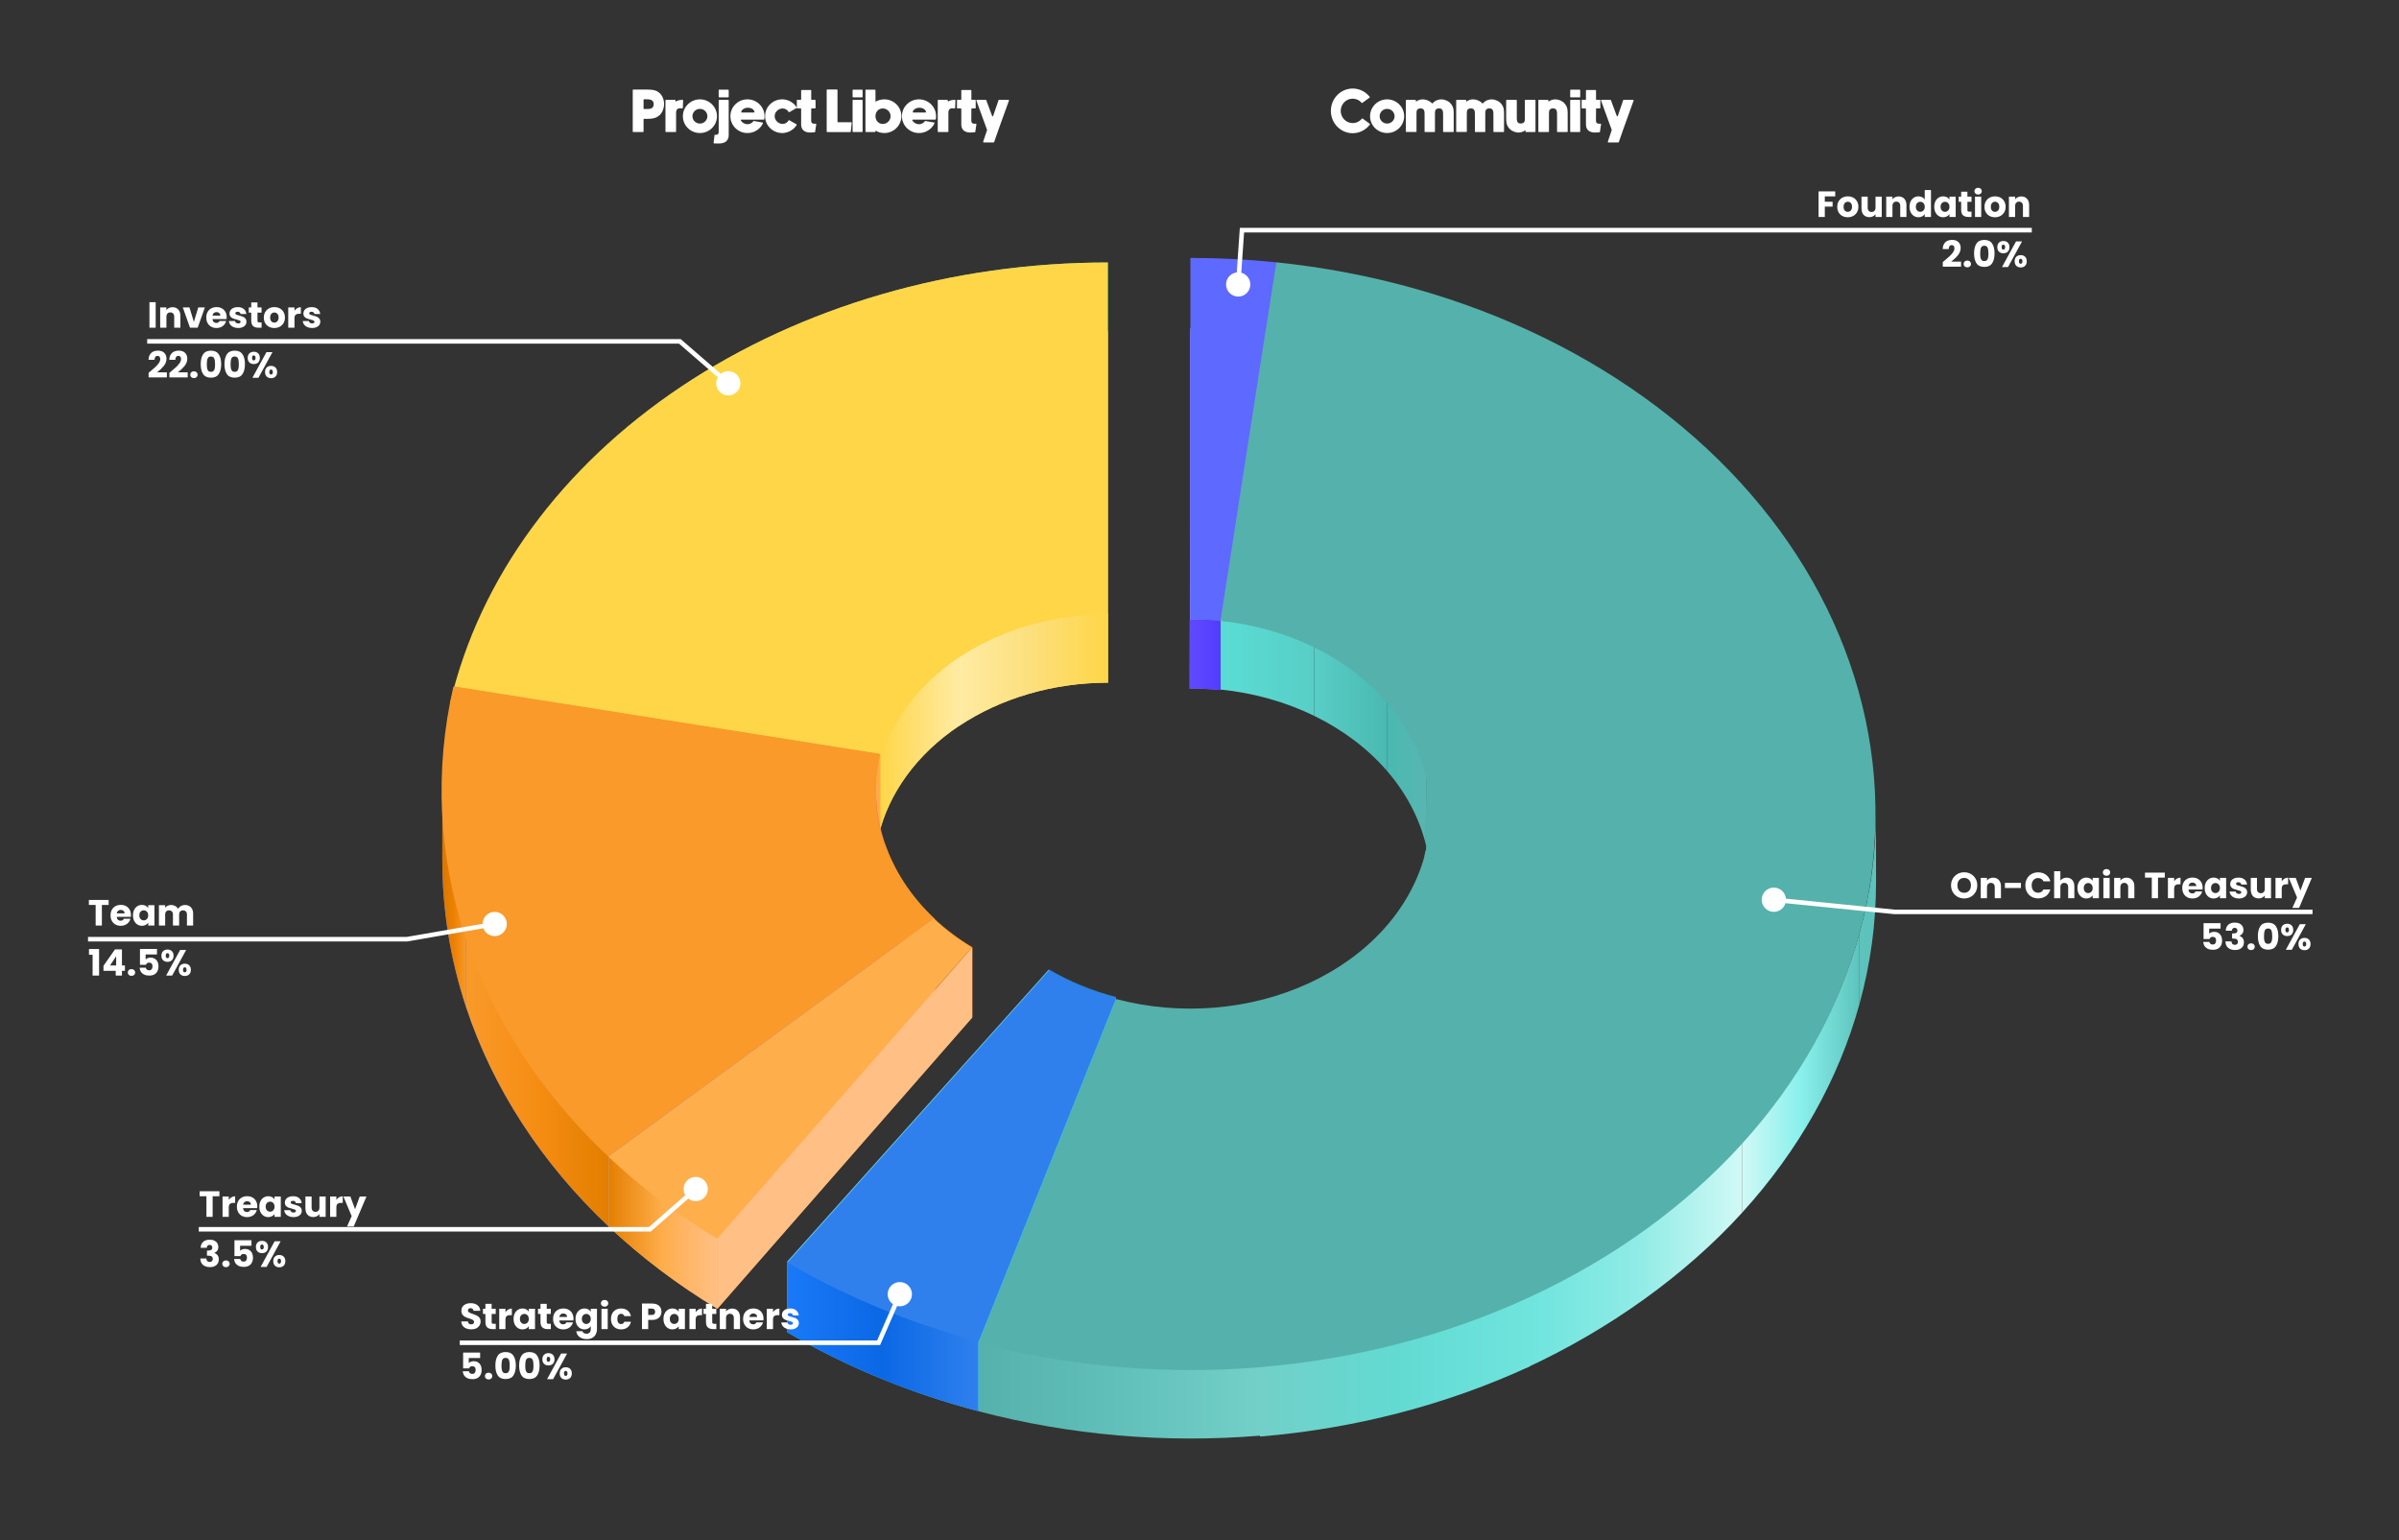 <svg fill="none" height="1015" viewBox="0 0 1581 1015" width="1581" xmlns="http://www.w3.org/2000/svg" xmlns:xlink="http://www.w3.org/1999/xlink"><rect x="0" y="0" width="1581" height="1015" fill="#333333" stroke="none"/><linearGradient id="a" gradientUnits="userSpaceOnUse" x1="730.245" x2="449.298" y1="236.514" y2="236.514"><stop offset="0" stop-color="#48c578"/><stop offset=".5" stop-color="#67cf8c"/><stop offset="1" stop-color="#89daa3"/></linearGradient><linearGradient id="b" gradientUnits="userSpaceOnUse" x1="449.298" x2="297.298" y1="381.363" y2="381.363"><stop offset="0" stop-color="#89daa3"/><stop offset=".5" stop-color="#8edba7"/><stop offset="1" stop-color="#62cd89"/></linearGradient><linearGradient id="c" gradientUnits="userSpaceOnUse" x1="730.245" x2="631.914" y1="441.65" y2="441.65"><stop offset="0" stop-color="#ffd647"/><stop offset=".5" stop-color="#fcdf7b"/><stop offset="1" stop-color="#ffeba3"/></linearGradient><linearGradient id="d" gradientUnits="userSpaceOnUse" x1="632.2" x2="579" y1="491.988" y2="491.988"><stop offset="0" stop-color="#ffeba3"/><stop offset=".5" stop-color="#ffe075"/><stop offset="1" stop-color="#ffd647"/></linearGradient><linearGradient id="e" gradientUnits="userSpaceOnUse" x1="578.714" x2="297.298" y1="507.016" y2="507.016"><stop offset="0" stop-color="#3bbc6b"/><stop offset="1" stop-color="#3bbc6b"/></linearGradient><linearGradient id="f" gradientUnits="userSpaceOnUse" x1="580.057" x2="299.279" y1="497.821" y2="497.821"><stop offset="0" stop-color="#f99a2a"/><stop offset="1" stop-color="#f99a2a"/></linearGradient><linearGradient id="g" gradientUnits="userSpaceOnUse" x1="299.279" x2="291.49" y1="509.834" y2="509.834"><stop offset="0" stop-color="#4571f0"/><stop offset=".5" stop-color="#3567ef"/><stop offset="1" stop-color="#255eed"/></linearGradient><linearGradient id="h" gradientUnits="userSpaceOnUse" x1="580.057" x2="577.331" y1="532.019" y2="532.019"><stop offset="0" stop-color="#ffaa47"/><stop offset=".5" stop-color="#ffaa48"/><stop offset="1" stop-color="#ffab49"/></linearGradient><linearGradient id="i" gradientUnits="userSpaceOnUse" x1="307.076" x2="291.49" y1="592.222" y2="592.222"><stop offset="0" stop-color="#f99929"/><stop offset=".5" stop-color="#ed8102"/><stop offset="1" stop-color="#da7600"/></linearGradient><linearGradient id="j" gradientUnits="userSpaceOnUse" x1="615.792" x2="401.38" y1="707.004" y2="707.004"><stop offset="0" stop-color="#7894f4"/><stop offset="1" stop-color="#7894f4"/></linearGradient><linearGradient id="k" gradientUnits="userSpaceOnUse" x1="401.38" x2="307.076" y1="712.922" y2="712.922"><stop offset="0" stop-color="#e27e00"/><stop offset=".5" stop-color="#f58d13"/><stop offset="1" stop-color="#f99a2a"/></linearGradient><linearGradient id="l" gradientUnits="userSpaceOnUse" x1="640.776" x2="615.792" y1="637.962" y2="637.962"><stop offset="0" stop-color="#cb6500"/><stop offset=".5" stop-color="#bc5c00"/><stop offset="1" stop-color="#ac5300"/></linearGradient><linearGradient id="m" gradientUnits="userSpaceOnUse" x1="615.792" x2="401.38" y1="707.004" y2="707.004"><stop offset="0" stop-color="#ffb873"/><stop offset="1" stop-color="#ffb873"/></linearGradient><linearGradient id="n" gradientUnits="userSpaceOnUse" x1="640.777" x2="472.764" y1="743.41" y2="743.41"><stop offset="0" stop-color="#ffbf85"/><stop offset="1" stop-color="#ffbf85"/></linearGradient><linearGradient id="o" gradientUnits="userSpaceOnUse" x1="472.764" x2="401.38" y1="812.452" y2="812.452"><stop offset="0" stop-color="#ffbf85"/><stop offset=".5" stop-color="#ffae4c"/><stop offset="1" stop-color="#e48002"/></linearGradient><linearGradient id="p" gradientUnits="userSpaceOnUse" x1="735.391" x2="691.314" y1="671.21" y2="671.21"><stop offset="0" stop-color="#1a88a2"/><stop offset=".5" stop-color="#187891"/><stop offset="1" stop-color="#15687f"/></linearGradient><linearGradient id="q" gradientUnits="userSpaceOnUse" x1="691.314" x2="518.718" y1="758.443" y2="758.443"><stop offset="0" stop-color="#67c8e6"/><stop offset="1" stop-color="#67c8e6"/></linearGradient><linearGradient id="r" gradientUnits="userSpaceOnUse" x1="735.391" x2="644.652" y1="793.573" y2="793.573"><stop offset="0" stop-color="#3abedf"/><stop offset="1" stop-color="#3abedf"/></linearGradient><linearGradient id="s" gradientUnits="userSpaceOnUse" x1="644.652" x2="518.718" y1="880.806" y2="880.806"><stop offset="0" stop-color="#2f80ed"/><stop offset=".5" stop-color="#0b68e5"/><stop offset="1" stop-color="#1a79f8"/></linearGradient><linearGradient id="t" gradientUnits="userSpaceOnUse" x1="840.869" x2="804.067" y1="314.093" y2="314.093"><stop offset="0" stop-color="#7661ff"/><stop offset="1" stop-color="#7661ff"/></linearGradient><linearGradient id="u" gradientUnits="userSpaceOnUse" x1="804" x2="784" y1="431.8" y2="431.8"><stop offset="0" stop-color="#543bff"/><stop offset=".5" stop-color="#5a43ff"/><stop offset="1" stop-color="#5f4aff"/></linearGradient><linearGradient id="v" gradientUnits="userSpaceOnUse" x1="866.15" x2="804.415" y1="439.918" y2="439.918"><stop offset=".022" stop-color="#58cec6"/><stop offset="1" stop-color="#59ddd5"/></linearGradient><linearGradient id="w" gradientUnits="userSpaceOnUse" x1="913.958" x2="866.15" y1="466.664" y2="466.664"><stop offset="0" stop-color="#4ab9b1"/><stop offset="1" stop-color="#58cec6"/></linearGradient><linearGradient id="x" gradientUnits="userSpaceOnUse" x1="939.672" x2="913.958" y1="509.089" y2="509.089"><stop offset="0" stop-color="#59b6b1"/><stop offset=".95" stop-color="#4ab9b1"/></linearGradient><linearGradient id="y" gradientUnits="userSpaceOnUse" x1="1236.35" x2="1225.47" y1="598.396" y2="598.396"><stop offset="0" stop-color="#5dc3bc"/><stop offset=".5" stop-color="#5cc2bb"/><stop offset="1" stop-color="#5dc3bc"/></linearGradient><linearGradient id="z" gradientUnits="userSpaceOnUse" x1="1225.47" x2="1147.97" y1="707.282" y2="707.282"><stop offset="0" stop-color="#5dc3bc"/><stop offset=".5" stop-color="#89f0ec"/><stop offset="1" stop-color="#d1f9f6"/></linearGradient><linearGradient id="A" gradientUnits="userSpaceOnUse" x1="1147.98" x2="1008.42" y1="826.455" y2="826.455"><stop offset="0" stop-color="#d1f9f6"/><stop offset=".5" stop-color="#8febe5"/><stop offset="1" stop-color="#6ee4dd"/></linearGradient><linearGradient id="B" gradientUnits="userSpaceOnUse" x1="1008.13" x2="830.348" y1="900.469" y2="900.469"><stop offset="0" stop-color="#6ee4dd"/><stop offset=".5" stop-color="#62dad2"/><stop offset="1" stop-color="#72d0c8"/></linearGradient><linearGradient id="C" gradientUnits="userSpaceOnUse" x1="830.643" x2="645" y1="915.916" y2="915.916"><stop offset="0" stop-color="#72d0c8"/><stop offset=".5" stop-color="#61c0ba"/><stop offset="1" stop-color="#55b1ab"/></linearGradient><path d="m297.298 507.914c19.218-81.49 72.972-155.007 152-207.887s178.382-81.812 280.947-81.812v115.863 115.862c-35.898 0-70.672 10.127-98.332 28.635-27.659 18.508-46.473 44.239-53.199 72.76z" fill="#ffd647"/><path d="m730.245 173c-102.565 0-201.919 28.932-280.947 81.812v45.216c79.028-52.88 178.382-81.812 280.947-81.812z" fill="url(#a)"/><path d="m449.298 254.812c-79.028 52.88-132.782 126.397-152 207.887v45.215c19.218-81.489 72.972-155.006 152-207.886z" fill="url(#b)"/><path d="m631.914 433.359c27.659-18.508 62.433-28.634 98.331-28.634v45.216c-35.898 0-70.672 10.126-98.331 28.634z" fill="url(#c)"/><path d="m579 505.76c6.726-28.521 25.54-54.252 53.2-72.76v45.216c-27.66 18.508-46.474 44.239-53.2 72.76z" fill="url(#d)"/><path d="m297.298 462.698 281.416 43.421v45.216l-281.416-43.421z" fill="url(#e)"/><path d="m296.811 462.699c19.23-81.49 73.013-155.007 152.085-207.887s178.482-81.812 281.104-81.812v231.725c-35.918 0-70.711 10.126-98.386 28.634-27.676 18.508-46.5 44.239-53.23 72.761z" fill="#ffd647"/><path d="m401.38 808.64c-44.35-41.771-76.608-91.411-94.304-145.124-10.369-31.471-15.578-63.852-15.586-96.275-.006-22.915 2.586-45.85 7.789-68.501l280.778 44.475c-1.817 7.909-2.724 15.918-2.726 23.92-.003 11.367 1.82 22.719 5.455 33.751 6.194 18.8 17.484 36.174 33.006 50.794z" fill="#537ff1"/><path d="m580.057 496.902-280.778-44.474v46.312l280.778 44.475z" fill="url(#f)"/><path d="m299.279 452.428c-5.203 22.65-7.795 45.586-7.789 68.5v46.155c.006-22.862 2.598-45.744 7.789-68.343z" fill="url(#g)"/><path d="m577.331 520.823c.002-8.002.909-16.011 2.726-23.921v46.313c-1.817 7.91-2.724 15.919-2.726 23.921z" fill="url(#h)"/><path d="m577.331 520.876c0-.018 0-.036 0-.054v.054c.002 11.348 1.826 22.682 5.455 33.697v46.313c-3.635-11.033-5.458-22.385-5.455-33.751z" fill="#f77c47"/><path d="m577.331 520.822v.054z" fill="#f77c47"/><path d="m291.49 520.928c.008 32.423 5.217 64.803 15.586 96.275v46.312c-10.369-31.471-15.578-63.852-15.586-96.275z" fill="url(#i)"/><path d="m615.792 605.367c-15.523-14.62-26.813-31.994-33.007-50.794v46.313c6.194 18.799 17.484 36.174 33.007 50.794z" fill="#f99a2a"/><path d="m401.38 762.328 214.412-156.961v46.313l-214.412 156.961z" fill="url(#j)"/><path d="m307.076 617.203c17.697 53.713 49.954 103.354 94.304 145.125v46.313c-44.35-41.772-76.607-91.412-94.304-145.125z" fill="url(#k)"/><path d="m400.951 762.379c-44.375-41.754-76.65-91.374-94.356-145.065-17.707-53.691-20.375-110.03-7.801-164.708l280.934 44.456c-4.401 19.137-3.467 38.856 2.73 57.648s17.494 36.159 33.025 50.773z" fill="#f99a2a"/><path d="m472.764 862.575c-26.106-15.749-50.045-33.836-71.384-53.935l214.412-156.96c7.469 7.034 15.848 13.365 24.984 18.877z" fill="#ffae4c"/><path d="m640.776 624.244c-9.137-5.512-17.515-11.842-24.984-18.877v46.313c7.469 7.034 15.847 13.365 24.984 18.877z" fill="url(#l)"/><path d="m615.792 605.367-214.412 156.961v46.313l214.412-156.961z" fill="url(#m)"/><path d="m472.764 816.262 168.013-192.018v46.313l-168.013 192.018z" fill="url(#n)"/><path d="m401.38 762.328c21.339 20.099 45.278 38.186 71.384 53.935v46.312c-26.106-15.749-50.045-33.836-71.384-53.934z" fill="url(#o)"/><path d="m472.375 816.291c-26.121-15.742-50.073-33.822-71.424-53.912l214.532-156.896c7.473 7.031 15.856 13.359 24.998 18.869z" fill="#ffae4c"/><path d="m644.652 930.066c-45.085-11.882-87.583-29.445-125.934-52.045l172.596-192.683c13.423 7.91 28.297 14.058 44.077 18.216z" fill="#3cc3df"/><path d="m735.391 657.081c-15.78-4.159-30.654-10.306-44.077-18.216v46.473c13.423 7.91 28.297 14.057 44.077 18.216z" fill="url(#p)"/><path d="m691.314 638.865-172.596 192.683v46.473l172.596-192.683z" fill="url(#q)"/><path d="m644.652 883.593 90.739-226.512v46.473l-90.739 226.512z" fill="url(#r)"/><path d="m518.718 831.547c38.351 22.6 80.849 40.163 125.934 52.045v46.473c-45.085-11.882-87.583-29.445-125.934-52.045z" fill="url(#s)"/><path d="m644.979 884.062c-45.06-11.884-87.534-29.452-125.864-52.057l172.5-192.728c13.416 7.912 28.282 14.06 44.053 18.22z" fill="#2f80ed"/><path d="m784.25 335.353c0-59.469 0-118.937 0-118.937 18.929 0 37.839.963 56.619 2.885l-36.369 235.499c-6.573-.673-13.875-1-20.5-1 0 0 .25-58.979.25-118.447z" fill="#8979ff"/><path d="m804.067 408.884 36.802-235.998v46.416l-36.369 235.498z" fill="url(#t)"/><path d="m784 408.3c6.686 0 13.866.033 20.5.7v45.8c-6.634-.667-13.814-1-20.5-1z" fill="url(#u)"/><path d="m784.5 170c18.919 0 37.819.965 56.588 2.89l-36.782 236.346c-6.57-.673-13.184-1.011-19.806-1.011z" fill="#5e69ff"/><path d="m804.5 408c21.845 2.238 42.787 8.153 61.65 17.364v46.473c-18.863-9.212-39.89-15.126-61.735-17.364v-45.473z" fill="url(#v)"/><path d="m866.15 425.364c18.864 9.211 35.147 21.517 47.808 36.128v46.473c-12.661-14.611-28.944-26.917-47.808-36.128z" fill="url(#w)"/><path d="m913.958 461.491c12.66 14.611 21.595 31.112 25.89 48.628l-.176 46.567c-4.295-17.516-13.054-34.111-25.714-48.722z" fill="url(#x)"/><path d="m939.672 556.686.176-46.567c.825 3.365 1.886 6.613 2.5 10 .895 4.938 1.001 10.026 1 15l-.638 46.614c.003-8.387-1.009-16.776-3.038-25.047z" fill="#55b1ab"/><path d="m942.71 535.261c-.002 9.375-1.272 18.748-3.808 27.947v46.473c2.536-9.199 3.806-18.572 3.808-27.947z" fill="#55b1ab"/><path d="m1236.35 535.155v.156z" fill="url(#y)"/><path d="m1236.35 535.155v.156 46.317c.01 26.841-3.62 53.673-10.88 80.009v-46.473c7.24-26.285 10.87-53.064 10.88-79.853z" fill="url(#y)"/><path d="m1147.97 752.927c37.38-41.044 63.78-87.967 77.5-137.763v46.472c-13.72 49.797-40.12 96.72-77.5 137.764z" fill="url(#z)"/><path d="m1007 854.5c54.64-25.282 103.6-60.53 140.98-101.574v46.473c-37.38 41.044-87.34 76.819-141.98 102.101z" fill="url(#A)"/><path d="m830.348 900.346c62.582-5.201 123.134-20.946 177.782-46.227v46.473c-54.648 25.281-115.2 41.026-177.782 46.227z" fill="url(#B)"/><path d="m645 883.713c59.83 15.768 123.061 21.226 185.643 16.025v46.473c-62.582 5.201-125.813-.257-185.643-16.025z" fill="url(#C)"/><path d="m841.088 172.89c62.379 6.397 122.424 23.299 176.292 49.623 53.86 26.325 100.36 61.491 136.51 103.248 36.16 41.756 61.17 89.181 73.43 139.238 12.27 50.057 11.52 101.642-2.19 151.451-13.72 49.808-40.1 96.742-77.45 137.795-37.36 41.054-84.87 75.321-139.48 100.608-54.615 25.288-115.134 41.036-177.681 46.238s-125.743-.257-185.54-16.029l90.689-226.565c20.929 5.52 43.047 7.431 64.939 5.61 21.891-1.821 43.073-7.333 62.188-16.183 19.115-8.851 35.742-20.844 48.816-35.213 13.075-14.369 22.308-30.796 27.108-48.229 4.801-17.433 5.063-35.487.77-53.007-4.294-17.52-13.047-34.119-25.701-48.734-12.653-14.615-28.928-26.923-47.781-36.136-18.853-9.214-39.869-15.13-61.701-17.369z" fill="#55b1ab"/><g fill="#fff"><path d="m1209.46 126.152v3.288h-6.87v3.552h5.14v3.192h-5.14v6.816h-4.1v-16.848zm8.25 17.04c-1.31 0-2.5-.28-3.55-.84-1.04-.56-1.87-1.36-2.47-2.4s-.89-2.256-.89-3.648c0-1.376.3-2.584.91-3.624.61-1.056 1.44-1.864 2.5-2.424 1.05-.56 2.24-.84 3.55-.84s2.49.28 3.55.84 1.89 1.368 2.5 2.424c.6 1.04.91 2.248.91 3.624s-.31 2.592-.94 3.648c-.61 1.04-1.45 1.84-2.52 2.4-1.05.56-2.24.84-3.55.84zm0-3.552c.78 0 1.45-.288 1.99-.864.56-.576.84-1.4.84-2.472s-.27-1.896-.81-2.472c-.53-.576-1.19-.864-1.97-.864-.8 0-1.47.288-1.99.864-.53.56-.8 1.384-.8 2.472 0 1.072.26 1.896.77 2.472.53.576 1.19.864 1.97.864zm22.41-10.032v13.392h-4.11v-1.824c-.41.592-.98 1.072-1.7 1.44-.7.352-1.49.528-2.35.528-1.03 0-1.93-.224-2.71-.672-.79-.464-1.4-1.128-1.83-1.992s-.65-1.88-.65-3.048v-7.824h4.08v7.272c0 .896.24 1.592.7 2.088s1.09.744 1.87.744c.8 0 1.43-.248 1.9-.744.46-.496.69-1.192.69-2.088v-7.272zm11.11-.144c1.56 0 2.81.512 3.74 1.536.94 1.008 1.42 2.4 1.42 4.176v7.824h-4.08v-7.272c0-.896-.24-1.592-.7-2.088s-1.09-.744-1.87-.744c-.79 0-1.41.248-1.87.744-.47.496-.7 1.192-.7 2.088v7.272h-4.1v-13.392h4.1v1.776c.42-.592.98-1.056 1.68-1.392.7-.352 1.5-.528 2.38-.528zm7.19 6.816c0-1.376.26-2.584.77-3.624.53-1.04 1.24-1.84 2.14-2.4.89-.56 1.89-.84 3-.84.88 0 1.68.184 2.4.552.73.368 1.31.864 1.72 1.488v-6.216h4.11v17.76h-4.11v-1.92c-.38.64-.93 1.152-1.65 1.536-.71.384-1.53.576-2.47.576-1.11 0-2.11-.28-3-.84-.9-.576-1.61-1.384-2.14-2.424-.51-1.056-.77-2.272-.77-3.648zm10.03.024c0-1.024-.28-1.832-.86-2.424-.56-.592-1.25-.888-2.06-.888-.82 0-1.52.296-2.09.888-.56.576-.84 1.376-.84 2.4s.28 1.84.84 2.448c.57.592 1.27.888 2.09.888.81 0 1.5-.296 2.06-.888.58-.592.86-1.4.86-2.424zm6.26-.024c0-1.376.26-2.584.77-3.624.53-1.04 1.24-1.84 2.14-2.4.89-.56 1.89-.84 3-.84.94 0 1.76.192 2.47.576.72.384 1.27.888 1.65 1.512v-1.896h4.11v13.392h-4.11v-1.896c-.4.624-.96 1.128-1.68 1.512-.7.384-1.52.576-2.47.576-1.09 0-2.08-.28-2.97-.84-.9-.576-1.61-1.384-2.14-2.424-.51-1.056-.77-2.272-.77-3.648zm10.03.024c0-1.024-.28-1.832-.86-2.424-.56-.592-1.25-.888-2.06-.888-.82 0-1.52.296-2.09.888-.56.576-.84 1.376-.84 2.4s.28 1.84.84 2.448c.57.592 1.27.888 2.09.888.81 0 1.5-.296 2.06-.888.58-.592.86-1.4.86-2.424zm14.54 3.216v3.48h-2.09c-1.49 0-2.65-.36-3.48-1.08-.83-.736-1.25-1.928-1.25-3.576v-5.328h-1.63v-3.408h1.63v-3.264h4.11v3.264h2.69v3.408h-2.69v5.376c0 .4.09.688.29.864.19.176.51.264.96.264zm4.35-11.304c-.72 0-1.31-.208-1.78-.624-.44-.432-.67-.96-.67-1.584 0-.64.23-1.168.67-1.584.47-.432 1.06-.648 1.78-.648.7 0 1.28.216 1.73.648.46.416.69.944.69 1.584 0 .624-.23 1.152-.69 1.584-.45.416-1.03.624-1.73.624zm2.04 1.392v13.392h-4.1v-13.392zm9.07 13.584c-1.31 0-2.5-.28-3.55-.84-1.04-.56-1.87-1.36-2.47-2.4s-.89-2.256-.89-3.648c0-1.376.3-2.584.91-3.624.61-1.056 1.44-1.864 2.5-2.424 1.05-.56 2.24-.84 3.55-.84s2.49.28 3.55.84 1.89 1.368 2.5 2.424c.6 1.04.91 2.248.91 3.624s-.31 2.592-.94 3.648c-.61 1.04-1.45 1.84-2.52 2.4-1.05.56-2.24.84-3.55.84zm0-3.552c.78 0 1.45-.288 1.99-.864.56-.576.84-1.4.84-2.472s-.27-1.896-.81-2.472c-.53-.576-1.19-.864-1.97-.864-.8 0-1.47.288-1.99.864-.53.56-.8 1.384-.8 2.472 0 1.072.26 1.896.77 2.472.53.576 1.19.864 1.97.864zm17.35-10.176c1.56 0 2.81.512 3.74 1.536.94 1.008 1.42 2.4 1.42 4.176v7.824h-4.08v-7.272c0-.896-.24-1.592-.7-2.088s-1.09-.744-1.87-.744c-.79 0-1.41.248-1.87.744-.47.496-.7 1.192-.7 2.088v7.272h-4.1v-13.392h4.1v1.776c.42-.592.98-1.056 1.68-1.392.7-.352 1.5-.528 2.38-.528z"/><path d="m1280.34 172.712c.54-.432.79-.632.74-.6 1.57-1.296 2.8-2.36 3.7-3.192.91-.832 1.68-1.704 2.3-2.616s.94-1.8.94-2.664c0-.656-.16-1.168-.46-1.536s-.76-.552-1.37-.552-1.09.232-1.44.696c-.33.448-.5 1.088-.5 1.92h-3.96c.03-1.36.32-2.496.86-3.408.56-.912 1.29-1.584 2.19-2.016.91-.432 1.92-.648 3.02-.648 1.9 0 3.34.488 4.3 1.464.97.976 1.46 2.248 1.46 3.816 0 1.712-.58 3.304-1.75 4.776-1.17 1.456-2.66 2.88-4.47 4.272h6.48v3.336h-12.04zm16.18 3.48c-.72 0-1.31-.208-1.78-.624-.45-.432-.67-.96-.67-1.584 0-.64.22-1.176.67-1.608.47-.432 1.06-.648 1.78-.648.7 0 1.28.216 1.73.648.46.432.69.968.69 1.608 0 .624-.23 1.152-.69 1.584-.45.416-1.03.624-1.73.624zm4.44-9.192c0-2.752.53-4.92 1.59-6.504 1.07-1.584 2.79-2.376 5.16-2.376s4.08.792 5.13 2.376c1.08 1.584 1.61 3.752 1.61 6.504 0 2.784-.53 4.968-1.61 6.552-1.05 1.584-2.76 2.376-5.13 2.376s-4.09-.792-5.16-2.376c-1.06-1.584-1.59-3.768-1.59-6.552zm9.46 0c0-1.616-.18-2.856-.53-3.72-.35-.88-1.08-1.32-2.18-1.32-1.11 0-1.83.44-2.19 1.32-.35.864-.52 2.104-.52 3.72 0 1.088.06 1.992.19 2.712.13.704.38 1.28.77 1.728.4.432.98.648 1.75.648s1.34-.216 1.73-.648c.4-.448.66-1.024.79-1.728.13-.72.19-1.624.19-2.712zm5.86-4.104c0-1.296.37-2.296 1.11-3 .75-.704 1.72-1.056 2.9-1.056 1.19 0 2.15.352 2.88 1.056.74.704 1.11 1.704 1.11 3s-.37 2.296-1.11 3c-.73.704-1.69 1.056-2.88 1.056-1.18 0-2.15-.352-2.9-1.056-.74-.704-1.11-1.704-1.11-3zm16.3-3.792-9.24 16.896h-3.96l9.24-16.896zm-12.31 2.136c-.77 0-1.15.552-1.15 1.656 0 1.088.38 1.632 1.15 1.632.37 0 .65-.136.86-.408s.31-.68.31-1.224c0-1.104-.39-1.656-1.17-1.656zm7.44 10.968c0-1.296.37-2.296 1.1-3 .74-.704 1.7-1.056 2.88-1.056 1.19 0 2.15.352 2.88 1.056.74.704 1.11 1.704 1.11 3s-.37 2.296-1.11 3c-.73.704-1.69 1.056-2.88 1.056-1.18 0-2.14-.352-2.88-1.056-.73-.704-1.1-1.704-1.1-3zm3.96-1.656c-.37 0-.66.136-.87.408-.19.272-.28.688-.28 1.248 0 1.088.38 1.632 1.15 1.632.37 0 .65-.136.86-.408s.31-.68.31-1.224-.1-.952-.31-1.224c-.21-.288-.49-.432-.86-.432z"/><path d="m808 187.482c0 4.419 3.582 8 8 8s8-3.581 8-8c0-4.418-3.582-8-8-8s-8 3.582-8 8zm10.484-35.793v-1.5h-1.4l-.097 1.397zm-.988 35.897 2.484-35.793-2.993-.207-2.483 35.792zm.988-34.397h520.516v-3h-520.516z"/><path d="m1294.46 592.168c-1.59 0-3.04-.368-4.37-1.104-1.31-.736-2.36-1.76-3.15-3.072-.76-1.328-1.15-2.816-1.15-4.464s.39-3.128 1.15-4.44c.79-1.312 1.84-2.336 3.15-3.072 1.33-.736 2.78-1.104 4.37-1.104 1.58 0 3.03.368 4.34 1.104 1.33.736 2.37 1.76 3.12 3.072.77 1.312 1.15 2.792 1.15 4.44s-.38 3.136-1.15 4.464c-.77 1.312-1.81 2.336-3.12 3.072s-2.76 1.104-4.34 1.104zm0-3.744c1.34 0 2.41-.448 3.21-1.344.82-.896 1.23-2.08 1.23-3.552 0-1.488-.41-2.672-1.23-3.552-.8-.896-1.87-1.344-3.21-1.344-1.36 0-2.45.44-3.27 1.32-.8.88-1.2 2.072-1.2 3.576 0 1.488.4 2.68 1.2 3.576.82.88 1.91 1.32 3.27 1.32zm19.05-9.96c1.57 0 2.82.512 3.75 1.536.94 1.008 1.41 2.4 1.41 4.176v7.824h-4.08v-7.272c0-.896-.23-1.592-.69-2.088-.47-.496-1.09-.744-1.87-.744-.79 0-1.41.248-1.88.744-.46.496-.69 1.192-.69 2.088v7.272h-4.11v-13.392h4.11v1.776c.41-.592.97-1.056 1.68-1.392.7-.352 1.49-.528 2.37-.528zm18.34 3.408v3.408h-10.56v-3.408zm2.9 1.68c0-1.664.36-3.144 1.08-4.44.72-1.312 1.72-2.328 3-3.048 1.3-.736 2.76-1.104 4.39-1.104 2 0 3.72.528 5.14 1.584s2.38 2.496 2.86 4.32h-4.52c-.33-.704-.81-1.24-1.44-1.608-.6-.368-1.3-.552-2.08-.552-1.27 0-2.29.44-3.08 1.32-.78.88-1.17 2.056-1.17 3.528s.39 2.648 1.17 3.528c.79.88 1.81 1.32 3.08 1.32.78 0 1.48-.184 2.08-.552.63-.368 1.11-.904 1.44-1.608h4.52c-.48 1.824-1.44 3.264-2.86 4.32-1.42 1.04-3.14 1.56-5.14 1.56-1.63 0-3.09-.36-4.39-1.08-1.28-.736-2.28-1.752-3-3.048s-1.08-2.776-1.08-4.44zm27.21-5.088c1.54 0 2.77.512 3.7 1.536.93 1.008 1.39 2.4 1.39 4.176v7.824h-4.08v-7.272c0-.896-.23-1.592-.7-2.088-.46-.496-1.08-.744-1.87-.744-.78 0-1.41.248-1.87.744s-.7 1.192-.7 2.088v7.272h-4.1v-17.76h4.1v6.168c.42-.592.99-1.064 1.71-1.416s1.53-.528 2.42-.528zm7.13 6.816c0-1.376.25-2.584.76-3.624.53-1.04 1.24-1.84 2.14-2.4s1.9-.84 3-.84c.94 0 1.77.192 2.47.576.72.384 1.27.888 1.66 1.512v-1.896h4.1v13.392h-4.1v-1.896c-.4.624-.96 1.128-1.68 1.512-.71.384-1.53.576-2.47.576-1.09 0-2.08-.28-2.98-.84-.9-.576-1.61-1.384-2.14-2.424-.51-1.056-.76-2.272-.76-3.648zm10.03.024c0-1.024-.29-1.832-.87-2.424-.56-.592-1.24-.888-2.06-.888s-1.51.296-2.09.888c-.56.576-.84 1.376-.84 2.4s.28 1.84.84 2.448c.58.592 1.27.888 2.09.888s1.5-.296 2.06-.888c.58-.592.87-1.4.87-2.424zm9.13-8.088c-.72 0-1.31-.208-1.77-.624-.45-.432-.67-.96-.67-1.584 0-.64.22-1.168.67-1.584.46-.432 1.05-.648 1.77-.648.71 0 1.28.216 1.73.648.47.416.7.944.7 1.584 0 .624-.23 1.152-.7 1.584-.45.416-1.02.624-1.73.624zm2.04 1.392v13.392h-4.1v-13.392zm11.14-.144c1.57 0 2.81.512 3.74 1.536.95 1.008 1.42 2.4 1.42 4.176v7.824h-4.08v-7.272c0-.896-.23-1.592-.7-2.088-.46-.496-1.09-.744-1.87-.744s-1.41.248-1.87.744c-.47.496-.7 1.192-.7 2.088v7.272h-4.1v-13.392h4.1v1.776c.42-.592.98-1.056 1.68-1.392.71-.352 1.5-.528 2.38-.528zm25.22-3.312v3.288h-4.47v13.56h-4.1v-13.56h-4.47v-3.288zm6.16 5.688c.48-.736 1.08-1.312 1.8-1.728.72-.432 1.52-.648 2.4-.648v4.344h-1.13c-1.02 0-1.79.224-2.3.672-.51.432-.77 1.2-.77 2.304v6.216h-4.1v-13.392h4.1zm18.79 4.248c0 .384-.03.784-.08 1.2h-9.28c.06.832.32 1.472.79 1.92.48.432 1.06.648 1.75.648 1.02 0 1.74-.432 2.14-1.296h4.36c-.22.88-.63 1.672-1.22 2.376-.58.704-1.3 1.256-2.18 1.656s-1.87.6-2.96.6c-1.31 0-2.48-.28-3.5-.84s-1.82-1.36-2.4-2.4-.86-2.256-.86-3.648.28-2.608.84-3.648c.57-1.04 1.37-1.84 2.4-2.4 1.02-.56 2.2-.84 3.52-.84 1.3 0 2.45.272 3.46.816s1.79 1.32 2.35 2.328c.58 1.008.87 2.184.87 3.528zm-4.2-1.08c0-.704-.24-1.264-.72-1.68s-1.08-.624-1.8-.624c-.69 0-1.28.2-1.76.6-.46.4-.75.968-.86 1.704zm5.54 1.272c0-1.376.26-2.584.77-3.624.53-1.04 1.24-1.84 2.14-2.4.89-.56 1.89-.84 3-.84.94 0 1.77.192 2.47.576.72.384 1.27.888 1.66 1.512v-1.896h4.1v13.392h-4.1v-1.896c-.4.624-.96 1.128-1.68 1.512-.71.384-1.53.576-2.48.576-1.08 0-2.08-.28-2.97-.84-.9-.576-1.61-1.384-2.14-2.424-.51-1.056-.77-2.272-.77-3.648zm10.04.024c0-1.024-.29-1.832-.87-2.424-.56-.592-1.25-.888-2.06-.888-.82 0-1.51.296-2.09.888-.56.576-.84 1.376-.84 2.4s.28 1.84.84 2.448c.58.592 1.27.888 2.09.888.81 0 1.5-.296 2.06-.888.58-.592.87-1.4.87-2.424zm12.52 6.888c-1.17 0-2.21-.2-3.12-.6s-1.63-.944-2.16-1.632c-.53-.704-.83-1.488-.89-2.352h4.06c.04.464.26.84.64 1.128.39.288.86.432 1.42.432.51 0 .9-.096 1.18-.288.28-.208.43-.472.43-.792 0-.384-.2-.664-.6-.84-.4-.192-1.05-.4-1.95-.624-.96-.224-1.76-.456-2.4-.696-.64-.256-1.19-.648-1.65-1.176-.47-.544-.7-1.272-.7-2.184 0-.768.21-1.464.63-2.088.43-.64 1.05-1.144 1.87-1.512.83-.368 1.81-.552 2.95-.552 1.68 0 3 .416 3.96 1.248.98.832 1.54 1.936 1.68 3.312h-3.79c-.07-.464-.27-.832-.63-1.104-.33-.272-.78-.408-1.34-.408-.48 0-.85.096-1.1.288-.26.176-.39.424-.39.744 0 .384.2.672.6.864.42.192 1.06.384 1.92.576.99.256 1.8.512 2.43.768.62.24 1.16.64 1.63 1.2.48.544.73 1.28.74 2.208 0 .784-.22 1.488-.67 2.112-.43.608-1.06 1.088-1.9 1.44-.81.352-1.76.528-2.85.528zm21.16-13.584v13.392h-4.11v-1.824c-.41.592-.98 1.072-1.7 1.44-.71.352-1.49.528-2.35.528-1.03 0-1.93-.224-2.72-.672-.78-.464-1.39-1.128-1.82-1.992s-.65-1.88-.65-3.048v-7.824h4.08v7.272c0 .896.23 1.592.7 2.088.46.496 1.09.744 1.87.744.8 0 1.43-.248 1.9-.744.46-.496.69-1.192.69-2.088v-7.272zm7.05 2.232c.48-.736 1.08-1.312 1.8-1.728.72-.432 1.52-.648 2.4-.648v4.344h-1.13c-1.02 0-1.79.224-2.3.672-.52.432-.77 1.2-.77 2.304v6.216h-4.11v-13.392h4.11zm19.84-2.232-8.4 19.752h-4.42l3.08-6.816-5.45-12.936h4.58l3.1 8.376 3.07-8.376z"/><path d="m1463.42 612.056h-7.49v3.312c.32-.352.77-.64 1.34-.864.58-.224 1.2-.336 1.87-.336 1.2 0 2.2.272 2.98.816.8.544 1.38 1.248 1.75 2.112s.55 1.8.55 2.808c0 1.872-.52 3.36-1.58 4.464-1.06 1.088-2.54 1.632-4.46 1.632-1.28 0-2.4-.216-3.34-.648-.94-.448-1.67-1.064-2.18-1.848-.52-.784-.8-1.688-.84-2.712h4c.1.496.33.912.7 1.248.37.32.87.48 1.51.48.75 0 1.31-.24 1.68-.72s.55-1.12.55-1.92c0-.784-.19-1.384-.57-1.8-.39-.416-.95-.624-1.68-.624-.55 0-.99.136-1.35.408-.35.256-.58.6-.69 1.032h-3.96v-10.44h11.21zm3.41 1.368c.07-1.712.63-3.032 1.68-3.96 1.06-.928 2.49-1.392 4.3-1.392 1.2 0 2.22.208 3.07.624.86.416 1.51.984 1.94 1.704.45.72.68 1.528.68 2.424 0 1.056-.27 1.92-.8 2.592-.52.656-1.14 1.104-1.84 1.344v.096c.91.304 1.63.808 2.16 1.512.52.704.79 1.608.79 2.712 0 .992-.23 1.872-.7 2.64-.45.752-1.11 1.344-1.99 1.776-.86.432-1.9.648-3.1.648-1.92 0-3.45-.472-4.6-1.416-1.14-.944-1.74-2.368-1.8-4.272h3.98c.02.704.22 1.264.6 1.68.38.4.94.6 1.68.6.62 0 1.1-.176 1.44-.528.35-.368.53-.848.53-1.44 0-.768-.25-1.32-.75-1.656-.48-.352-1.25-.528-2.32-.528h-.77v-3.336h.77c.81 0 1.47-.136 1.96-.408.52-.288.77-.792.77-1.512 0-.576-.16-1.024-.48-1.344s-.76-.48-1.32-.48c-.61 0-1.06.184-1.37.552-.28.368-.45.824-.5 1.368zm16.72 12.768c-.72 0-1.31-.208-1.78-.624-.45-.432-.67-.96-.67-1.584 0-.64.22-1.176.67-1.608.47-.432 1.06-.648 1.78-.648.7 0 1.28.216 1.73.648.46.432.69.968.69 1.608 0 .624-.23 1.152-.69 1.584-.45.416-1.03.624-1.73.624zm4.44-9.192c0-2.752.53-4.92 1.59-6.504 1.07-1.584 2.79-2.376 5.16-2.376s4.08.792 5.13 2.376c1.08 1.584 1.61 3.752 1.61 6.504 0 2.784-.53 4.968-1.61 6.552-1.05 1.584-2.76 2.376-5.13 2.376s-4.09-.792-5.16-2.376c-1.06-1.584-1.59-3.768-1.59-6.552zm9.46 0c0-1.616-.18-2.856-.53-3.72-.35-.88-1.08-1.32-2.18-1.32-1.11 0-1.83.44-2.19 1.32-.35.864-.52 2.104-.52 3.72 0 1.088.06 1.992.19 2.712.13.704.38 1.28.77 1.728.4.432.98.648 1.75.648s1.34-.216 1.73-.648c.4-.448.66-1.024.79-1.728.13-.72.19-1.624.19-2.712zm5.86-4.104c0-1.296.37-2.296 1.11-3 .75-.704 1.72-1.056 2.9-1.056 1.19 0 2.15.352 2.88 1.056.74.704 1.11 1.704 1.11 3s-.37 2.296-1.11 3c-.73.704-1.69 1.056-2.88 1.056-1.18 0-2.15-.352-2.9-1.056-.74-.704-1.11-1.704-1.11-3zm16.3-3.792-9.24 16.896h-3.96l9.24-16.896zm-12.31 2.136c-.77 0-1.15.552-1.15 1.656 0 1.088.38 1.632 1.15 1.632.37 0 .65-.136.86-.408s.31-.68.31-1.224c0-1.104-.39-1.656-1.17-1.656zm7.44 10.968c0-1.296.37-2.296 1.1-3 .74-.704 1.7-1.056 2.88-1.056 1.19 0 2.15.352 2.88 1.056.74.704 1.11 1.704 1.11 3s-.37 2.296-1.11 3c-.73.704-1.69 1.056-2.88 1.056-1.18 0-2.14-.352-2.88-1.056-.73-.704-1.1-1.704-1.1-3zm3.96-1.656c-.37 0-.66.136-.87.408-.19.272-.28.688-.28 1.248 0 1.088.38 1.632 1.15 1.632.37 0 .65-.136.86-.408s.31-.68.31-1.224-.1-.952-.31-1.224c-.21-.288-.49-.432-.86-.432z"/><path d="m1161 593c0 4.418 3.58 8 8 8s8-3.582 8-8-3.58-8-8-8-8 3.582-8 8zm87.31 8-.15 1.492.07.008h.08zm-79.46-6.508 79.31 8 .3-2.984-79.31-8zm79.46 8.008h275.69v-3h-275.69z"/><path d="m310.584 876.168c-1.232 0-2.336-.2-3.312-.6s-1.76-.992-2.352-1.776c-.576-.784-.88-1.728-.912-2.832h4.368c.064.624.28 1.104.648 1.44.368.32.848.48 1.44.48.608 0 1.088-.136 1.44-.408.352-.288.528-.68.528-1.176 0-.416-.144-.76-.432-1.032-.272-.272-.616-.496-1.032-.672-.4-.176-.976-.376-1.728-.6-1.088-.336-1.976-.672-2.664-1.008s-1.28-.832-1.776-1.488-.744-1.512-.744-2.568c0-1.568.568-2.792 1.704-3.672 1.136-.896 2.616-1.344 4.44-1.344 1.856 0 3.352.448 4.488 1.344 1.136.88 1.744 2.112 1.824 3.696h-4.44c-.032-.544-.232-.968-.6-1.272-.368-.32-.84-.48-1.416-.48-.496 0-.896.136-1.2.408-.304.256-.456.632-.456 1.128 0 .544.256.968.768 1.272s1.312.632 2.4.984c1.088.368 1.968.72 2.64 1.056.688.336 1.28.824 1.776 1.464s.744 1.464.744 2.472c0 .96-.248 1.832-.744 2.616-.48.784-1.184 1.408-2.112 1.872s-2.024.696-3.288.696zm16.134-3.648v3.48h-2.088c-1.488 0-2.648-.36-3.48-1.08-.832-.736-1.248-1.928-1.248-3.576v-5.328h-1.632v-3.408h1.632v-3.264h4.104v3.264h2.688v3.408h-2.688v5.376c0 .4.096.688.288.864s.512.264.96.264zm6.39-7.68c.48-.736 1.08-1.312 1.8-1.728.72-.432 1.52-.648 2.4-.648v4.344h-1.128c-1.024 0-1.792.224-2.304.672-.512.432-.768 1.2-.768 2.304v6.216h-4.104v-13.392h4.104zm5.345 4.44c0-1.376.256-2.584.768-3.624.528-1.04 1.24-1.84 2.136-2.4s1.896-.84 3-.84c.944 0 1.768.192 2.472.576.72.384 1.272.888 1.656 1.512v-1.896h4.104v13.392h-4.104v-1.896c-.4.624-.96 1.128-1.68 1.512-.704.384-1.528.576-2.472.576-1.088 0-2.08-.28-2.976-.84-.896-.576-1.608-1.384-2.136-2.424-.512-1.056-.768-2.272-.768-3.648zm10.032.024c0-1.024-.288-1.832-.864-2.424-.56-.592-1.248-.888-2.064-.888s-1.512.296-2.088.888c-.56.576-.84 1.376-.84 2.4s.28 1.84.84 2.448c.576.592 1.272.888 2.088.888s1.504-.296 2.064-.888c.576-.592.864-1.4.864-2.424zm14.537 3.216v3.48h-2.088c-1.488 0-2.648-.36-3.48-1.08-.832-.736-1.248-1.928-1.248-3.576v-5.328h-1.632v-3.408h1.632v-3.264h4.104v3.264h2.688v3.408h-2.688v5.376c0 .4.096.688.288.864s.512.264.96.264zm14.91-3.432c0 .384-.024.784-.072 1.2h-9.288c.064.832.328 1.472.792 1.92.48.432 1.064.648 1.752.648 1.024 0 1.736-.432 2.136-1.296h4.368c-.224.88-.632 1.672-1.224 2.376-.576.704-1.304 1.256-2.184 1.656s-1.864.6-2.952.6c-1.312 0-2.48-.28-3.504-.84s-1.824-1.36-2.4-2.4-.864-2.256-.864-3.648.28-2.608.84-3.648c.576-1.04 1.376-1.84 2.4-2.4s2.2-.84 3.528-.84c1.296 0 2.448.272 3.456.816s1.792 1.32 2.352 2.328c.576 1.008.864 2.184.864 3.528zm-4.2-1.08c0-.704-.24-1.264-.72-1.68s-1.08-.624-1.8-.624c-.688 0-1.272.2-1.752.6-.464.4-.752.968-.864 1.704zm11.453-5.592c.944 0 1.768.192 2.472.576.72.384 1.272.888 1.656 1.512v-1.896h4.104v13.368c0 1.232-.248 2.344-.744 3.336-.48 1.008-1.224 1.808-2.232 2.4-.992.592-2.232.888-3.72.888-1.984 0-3.592-.472-4.824-1.416-1.232-.928-1.936-2.192-2.112-3.792h4.056c.128.512.432.912.912 1.2.48.304 1.072.456 1.776.456.848 0 1.52-.248 2.016-.744.512-.48.768-1.256.768-2.328v-1.896c-.4.624-.952 1.136-1.656 1.536-.704.384-1.528.576-2.472.576-1.104 0-2.104-.28-3-.84-.896-.576-1.608-1.384-2.136-2.424-.512-1.056-.768-2.272-.768-3.648s.256-2.584.768-3.624c.528-1.04 1.24-1.84 2.136-2.4s1.896-.84 3-.84zm4.128 6.888c0-1.024-.288-1.832-.864-2.424-.56-.592-1.248-.888-2.064-.888s-1.512.296-2.088.888c-.56.576-.84 1.376-.84 2.4s.28 1.84.84 2.448c.576.592 1.272.888 2.088.888s1.504-.296 2.064-.888c.576-.592.864-1.4.864-2.424zm9.137-8.088c-.72 0-1.312-.208-1.776-.624-.448-.432-.672-.96-.672-1.584 0-.64.224-1.168.672-1.584.464-.432 1.056-.648 1.776-.648.704 0 1.28.216 1.728.648.464.416.696.944.696 1.584 0 .624-.232 1.152-.696 1.584-.448.416-1.024.624-1.728.624zm2.04 1.392v13.392h-4.104v-13.392zm2.159 6.696c0-1.392.28-2.608.84-3.648.576-1.04 1.368-1.84 2.376-2.4 1.024-.56 2.192-.84 3.504-.84 1.68 0 3.08.44 4.2 1.32 1.136.88 1.88 2.12 2.232 3.72h-4.368c-.368-1.024-1.08-1.536-2.136-1.536-.752 0-1.352.296-1.8.888-.448.576-.672 1.408-.672 2.496s.224 1.928.672 2.52c.448.576 1.048.864 1.8.864 1.056 0 1.768-.512 2.136-1.536h4.368c-.352 1.568-1.096 2.8-2.232 3.696s-2.536 1.344-4.2 1.344c-1.312 0-2.48-.28-3.504-.84-1.008-.56-1.8-1.36-2.376-2.4-.56-1.04-.84-2.256-.84-3.648zm33.273-4.728c0 .976-.224 1.872-.672 2.688-.448.8-1.136 1.448-2.064 1.944s-2.08.744-3.456.744h-2.544v6.048h-4.104v-16.848h6.648c1.344 0 2.48.232 3.408.696s1.624 1.104 2.088 1.92.696 1.752.696 2.808zm-6.504 2.112c.784 0 1.368-.184 1.752-.552s.576-.888.576-1.56-.192-1.192-.576-1.56-.968-.552-1.752-.552h-2.232v4.224zm7.824 2.592c0-1.376.256-2.584.768-3.624.528-1.04 1.24-1.84 2.136-2.4s1.896-.84 3-.84c.944 0 1.768.192 2.472.576.72.384 1.272.888 1.656 1.512v-1.896h4.104v13.392h-4.104v-1.896c-.4.624-.96 1.128-1.68 1.512-.704.384-1.528.576-2.472.576-1.088 0-2.08-.28-2.976-.84-.896-.576-1.608-1.384-2.136-2.424-.512-1.056-.768-2.272-.768-3.648zm10.032.024c0-1.024-.288-1.832-.864-2.424-.56-.592-1.248-.888-2.064-.888s-1.512.296-2.088.888c-.56.576-.84 1.376-.84 2.4s.28 1.84.84 2.448c.576.592 1.272.888 2.088.888s1.504-.296 2.064-.888c.576-.592.864-1.4.864-2.424zm11.177-4.464c.48-.736 1.08-1.312 1.8-1.728.72-.432 1.52-.648 2.4-.648v4.344h-1.128c-1.024 0-1.792.224-2.304.672-.512.432-.768 1.2-.768 2.304v6.216h-4.104v-13.392h4.104zm13.626 7.68v3.48h-2.088c-1.488 0-2.648-.36-3.48-1.08-.832-.736-1.248-1.928-1.248-3.576v-5.328h-1.632v-3.408h1.632v-3.264h4.104v3.264h2.688v3.408h-2.688v5.376c0 .4.096.688.288.864s.512.264.96.264zm10.446-10.056c1.568 0 2.816.512 3.744 1.536.944 1.008 1.416 2.4 1.416 4.176v7.824h-4.08v-7.272c0-.896-.232-1.592-.696-2.088s-1.088-.744-1.872-.744-1.408.248-1.872.744-.696 1.192-.696 2.088v7.272h-4.104v-13.392h4.104v1.776c.416-.592.976-1.056 1.68-1.392.704-.352 1.496-.528 2.376-.528zm20.636 6.624c0 .384-.024.784-.072 1.2h-9.288c.064.832.328 1.472.792 1.92.48.432 1.064.648 1.752.648 1.024 0 1.736-.432 2.136-1.296h4.368c-.224.88-.632 1.672-1.224 2.376-.576.704-1.304 1.256-2.184 1.656s-1.864.6-2.952.6c-1.312 0-2.48-.28-3.504-.84s-1.824-1.36-2.4-2.4-.864-2.256-.864-3.648.28-2.608.84-3.648c.576-1.04 1.376-1.84 2.4-2.4s2.2-.84 3.528-.84c1.296 0 2.448.272 3.456.816s1.792 1.32 2.352 2.328c.576 1.008.864 2.184.864 3.528zm-4.2-1.08c0-.704-.24-1.264-.72-1.68s-1.08-.624-1.8-.624c-.688 0-1.272.2-1.752.6-.464.4-.752.968-.864 1.704zm10.469-3.168c.48-.736 1.08-1.312 1.8-1.728.72-.432 1.52-.648 2.4-.648v4.344h-1.128c-1.024 0-1.792.224-2.304.672-.512.432-.768 1.2-.768 2.304v6.216h-4.104v-13.392h4.104zm11.61 11.352c-1.168 0-2.208-.2-3.12-.6s-1.632-.944-2.16-1.632c-.528-.704-.824-1.488-.888-2.352h4.056c.048.464.264.84.648 1.128s.856.432 1.416.432c.512 0 .904-.096 1.176-.288.288-.208.432-.472.432-.792 0-.384-.2-.664-.6-.84-.4-.192-1.048-.4-1.944-.624-.96-.224-1.76-.456-2.4-.696-.64-.256-1.192-.648-1.656-1.176-.464-.544-.696-1.272-.696-2.184 0-.768.208-1.464.624-2.088.432-.64 1.056-1.144 1.872-1.512.832-.368 1.816-.552 2.952-.552 1.68 0 3 .416 3.96 1.248.976.832 1.536 1.936 1.68 3.312h-3.792c-.064-.464-.272-.832-.624-1.104-.336-.272-.784-.408-1.344-.408-.48 0-.848.096-1.104.288-.256.176-.384.424-.384.744 0 .384.2.672.6.864.416.192 1.056.384 1.92.576.992.256 1.8.512 2.424.768.624.24 1.168.64 1.632 1.2.48.544.728 1.28.744 2.208 0 .784-.224 1.488-.672 2.112-.432.608-1.064 1.088-1.896 1.44-.816.352-1.768.528-2.856.528z"/><path d="m316.416 895.056h-7.488v3.312c.32-.352.768-.64 1.344-.864s1.2-.336 1.872-.336c1.2 0 2.192.272 2.976.816.8.544 1.384 1.248 1.752 2.112s.552 1.8.552 2.808c0 1.872-.528 3.36-1.584 4.464-1.056 1.088-2.544 1.632-4.464 1.632-1.28 0-2.392-.216-3.336-.648-.944-.448-1.672-1.064-2.184-1.848s-.792-1.688-.84-2.712h4.008c.096.496.328.912.696 1.248.368.32.872.48 1.512.48.752 0 1.312-.24 1.68-.72s.552-1.12.552-1.92c0-.784-.192-1.384-.576-1.8s-.944-.624-1.68-.624c-.544 0-.992.136-1.344.408-.352.256-.584.6-.696 1.032h-3.96v-10.44h11.208zm5.601 14.136c-.72 0-1.312-.208-1.776-.624-.448-.432-.672-.96-.672-1.584 0-.64.224-1.176.672-1.608.464-.432 1.056-.648 1.776-.648.704 0 1.28.216 1.728.648.464.432.696.968.696 1.608 0 .624-.232 1.152-.696 1.584-.448.416-1.024.624-1.728.624zm4.446-9.192c0-2.752.528-4.92 1.584-6.504 1.072-1.584 2.792-2.376 5.16-2.376s4.08.792 5.136 2.376c1.072 1.584 1.608 3.752 1.608 6.504 0 2.784-.536 4.968-1.608 6.552-1.056 1.584-2.768 2.376-5.136 2.376s-4.088-.792-5.16-2.376c-1.056-1.584-1.584-3.768-1.584-6.552zm9.456 0c0-1.616-.176-2.856-.528-3.72-.352-.88-1.08-1.32-2.184-1.32s-1.832.44-2.184 1.32c-.352.864-.528 2.104-.528 3.72 0 1.088.064 1.992.192 2.712.128.704.384 1.28.768 1.728.4.432.984.648 1.752.648s1.344-.216 1.728-.648c.4-.448.664-1.024.792-1.728.128-.72.192-1.624.192-2.712zm6.2 0c0-2.752.528-4.92 1.584-6.504 1.072-1.584 2.792-2.376 5.16-2.376s4.08.792 5.136 2.376c1.072 1.584 1.608 3.752 1.608 6.504 0 2.784-.536 4.968-1.608 6.552-1.056 1.584-2.768 2.376-5.136 2.376s-4.088-.792-5.16-2.376c-1.056-1.584-1.584-3.768-1.584-6.552zm9.456 0c0-1.616-.176-2.856-.528-3.72-.352-.88-1.08-1.32-2.184-1.32s-1.832.44-2.184 1.32c-.352.864-.528 2.104-.528 3.72 0 1.088.064 1.992.192 2.712.128.704.384 1.28.768 1.728.4.432.984.648 1.752.648s1.344-.216 1.728-.648c.4-.448.664-1.024.792-1.728.128-.72.192-1.624.192-2.712zm5.864-4.104c0-1.296.368-2.296 1.104-3 .752-.704 1.72-1.056 2.904-1.056s2.144.352 2.88 1.056 1.104 1.704 1.104 3-.368 2.296-1.104 3-1.696 1.056-2.88 1.056-2.152-.352-2.904-1.056c-.736-.704-1.104-1.704-1.104-3zm16.296-3.792-9.24 16.896h-3.96l9.24-16.896zm-12.312 2.136c-.768 0-1.152.552-1.152 1.656 0 1.088.384 1.632 1.152 1.632.368 0 .656-.136.864-.408s.312-.68.312-1.224c0-1.104-.392-1.656-1.176-1.656zm7.44 10.968c0-1.296.368-2.296 1.104-3s1.696-1.056 2.88-1.056 2.144.352 2.88 1.056 1.104 1.704 1.104 3-.368 2.296-1.104 3-1.696 1.056-2.88 1.056-2.144-.352-2.88-1.056-1.104-1.704-1.104-3zm3.96-1.656c-.368 0-.656.136-.864.408-.192.272-.288.688-.288 1.248 0 1.088.384 1.632 1.152 1.632.368 0 .656-.136.864-.408s.312-.68.312-1.224-.104-.952-.312-1.224c-.208-.288-.496-.432-.864-.432z"/><path d="m585 853c0 4.418 3.582 8 8 8s8-3.582 8-8-3.582-8-8-8-8 3.582-8 8zm-5.964 32v1.5h.983l.392-.9zm12.589-32.6-13.963 32 2.749 1.2 13.964-32zm-12.589 31.1h-276.036v3h276.036z"/><path d="m144.608 785.152v3.288h-4.464v13.56h-4.104v-13.56h-4.464v-3.288zm6.164 5.688c.48-.736 1.08-1.312 1.8-1.728.72-.432 1.52-.648 2.4-.648v4.344h-1.128c-1.024 0-1.792.224-2.304.672-.512.432-.768 1.2-.768 2.304v6.216h-4.104v-13.392h4.104zm18.785 4.248c0 .384-.024.784-.072 1.2h-9.288c.064.832.328 1.472.792 1.92.48.432 1.064.648 1.752.648 1.024 0 1.736-.432 2.136-1.296h4.368c-.224.88-.632 1.672-1.224 2.376-.576.704-1.304 1.256-2.184 1.656s-1.864.6-2.952.6c-1.312 0-2.48-.28-3.504-.84s-1.824-1.36-2.4-2.4-.864-2.256-.864-3.648.28-2.608.84-3.648c.576-1.04 1.376-1.84 2.4-2.4s2.2-.84 3.528-.84c1.296 0 2.448.272 3.456.816s1.792 1.32 2.352 2.328c.576 1.008.864 2.184.864 3.528zm-4.2-1.08c0-.704-.24-1.264-.72-1.68s-1.08-.624-1.8-.624c-.688 0-1.272.2-1.752.6-.464.4-.752.968-.864 1.704zm5.549 1.272c0-1.376.256-2.584.768-3.624.528-1.04 1.24-1.84 2.136-2.4s1.896-.84 3-.84c.944 0 1.768.192 2.472.576.72.384 1.272.888 1.656 1.512v-1.896h4.104v13.392h-4.104v-1.896c-.4.624-.96 1.128-1.68 1.512-.704.384-1.528.576-2.472.576-1.088 0-2.08-.28-2.976-.84-.896-.576-1.608-1.384-2.136-2.424-.512-1.056-.768-2.272-.768-3.648zm10.032.024c0-1.024-.288-1.832-.864-2.424-.56-.592-1.248-.888-2.064-.888s-1.512.296-2.088.888c-.56.576-.84 1.376-.84 2.4s.28 1.84.84 2.448c.576.592 1.272.888 2.088.888s1.504-.296 2.064-.888c.576-.592.864-1.4.864-2.424zm12.521 6.888c-1.168 0-2.208-.2-3.12-.6s-1.632-.944-2.16-1.632c-.528-.704-.824-1.488-.888-2.352h4.056c.048.464.264.84.648 1.128s.856.432 1.416.432c.512 0 .904-.096 1.176-.288.288-.208.432-.472.432-.792 0-.384-.2-.664-.6-.84-.4-.192-1.048-.4-1.944-.624-.96-.224-1.76-.456-2.4-.696-.64-.256-1.192-.648-1.656-1.176-.464-.544-.696-1.272-.696-2.184 0-.768.208-1.464.624-2.088.432-.64 1.056-1.144 1.872-1.512.832-.368 1.816-.552 2.952-.552 1.68 0 3 .416 3.96 1.248.976.832 1.536 1.936 1.68 3.312h-3.792c-.064-.464-.272-.832-.624-1.104-.336-.272-.784-.408-1.344-.408-.48 0-.848.096-1.104.288-.256.176-.384.424-.384.744 0 .384.2.672.6.864.416.192 1.056.384 1.92.576.992.256 1.8.512 2.424.768.624.24 1.168.64 1.632 1.2.48.544.728 1.28.744 2.208 0 .784-.224 1.488-.672 2.112-.432.608-1.064 1.088-1.896 1.44-.816.352-1.768.528-2.856.528zm21.159-13.584v13.392h-4.104v-1.824c-.416.592-.984 1.072-1.704 1.44-.704.352-1.488.528-2.352.528-1.024 0-1.928-.224-2.712-.672-.784-.464-1.392-1.128-1.824-1.992s-.648-1.88-.648-3.048v-7.824h4.08v7.272c0 .896.232 1.592.696 2.088s1.088.744 1.872.744c.8 0 1.432-.248 1.896-.744s.696-1.192.696-2.088v-7.272zm7.052 2.232c.48-.736 1.08-1.312 1.8-1.728.72-.432 1.52-.648 2.4-.648v4.344h-1.128c-1.024 0-1.792.224-2.304.672-.512.432-.768 1.2-.768 2.304v6.216h-4.104v-13.392h4.104zm19.842-2.232-8.4 19.752h-4.416l3.072-6.816-5.448-12.936h4.584l3.096 8.376 3.072-8.376z"/><path d="m132.224 822.424c.064-1.712.624-3.032 1.68-3.96s2.488-1.392 4.296-1.392c1.2 0 2.224.208 3.072.624.864.416 1.512.984 1.944 1.704.448.72.672 1.528.672 2.424 0 1.056-.264 1.92-.792 2.592-.528.656-1.144 1.104-1.848 1.344v.096c.912.304 1.632.808 2.16 1.512s.792 1.608.792 2.712c0 .992-.232 1.872-.696 2.64-.448.752-1.112 1.344-1.992 1.776-.864.432-1.896.648-3.096.648-1.92 0-3.456-.472-4.608-1.416-1.136-.944-1.736-2.368-1.8-4.272h3.984c.016.704.216 1.264.6 1.68.384.4.944.6 1.68.6.624 0 1.104-.176 1.44-.528.352-.368.528-.848.528-1.44 0-.768-.248-1.32-.744-1.656-.48-.352-1.256-.528-2.328-.528h-.768v-3.336h.768c.816 0 1.472-.136 1.968-.408.512-.288.768-.792.768-1.512 0-.576-.16-1.024-.48-1.344s-.76-.48-1.32-.48c-.608 0-1.064.184-1.368.552-.288.368-.456.824-.504 1.368zm16.715 12.768c-.72 0-1.312-.208-1.776-.624-.448-.432-.672-.96-.672-1.584 0-.64.224-1.176.672-1.608.464-.432 1.056-.648 1.776-.648.704 0 1.28.216 1.728.648.464.432.696.968.696 1.608 0 .624-.232 1.152-.696 1.584-.448.416-1.024.624-1.728.624zm16.782-14.136h-7.488v3.312c.32-.352.768-.64 1.344-.864s1.2-.336 1.872-.336c1.2 0 2.192.272 2.976.816.8.544 1.384 1.248 1.752 2.112s.552 1.8.552 2.808c0 1.872-.528 3.36-1.584 4.464-1.056 1.088-2.544 1.632-4.464 1.632-1.28 0-2.392-.216-3.336-.648-.944-.448-1.672-1.064-2.184-1.848s-.792-1.688-.84-2.712h4.008c.096.496.328.912.696 1.248.368.32.872.48 1.512.48.752 0 1.312-.24 1.68-.72s.552-1.12.552-1.92c0-.784-.192-1.384-.576-1.8s-.944-.624-1.68-.624c-.544 0-.992.136-1.344.408-.352.256-.584.6-.696 1.032h-3.96v-10.44h11.208zm2.937.84c0-1.296.368-2.296 1.104-3 .752-.704 1.72-1.056 2.904-1.056s2.144.352 2.88 1.056 1.104 1.704 1.104 3-.368 2.296-1.104 3-1.696 1.056-2.88 1.056-2.152-.352-2.904-1.056c-.736-.704-1.104-1.704-1.104-3zm16.296-3.792-9.24 16.896h-3.96l9.24-16.896zm-12.312 2.136c-.768 0-1.152.552-1.152 1.656 0 1.088.384 1.632 1.152 1.632.368 0 .656-.136.864-.408s.312-.68.312-1.224c0-1.104-.392-1.656-1.176-1.656zm7.44 10.968c0-1.296.368-2.296 1.104-3s1.696-1.056 2.88-1.056 2.144.352 2.88 1.056 1.104 1.704 1.104 3-.368 2.296-1.104 3-1.696 1.056-2.88 1.056-2.144-.352-2.88-1.056-1.104-1.704-1.104-3zm3.96-1.656c-.368 0-.656.136-.864.408-.192.272-.288.688-.288 1.248 0 1.088.384 1.632 1.152 1.632.368 0 .656-.136.864-.408s.312-.68.312-1.224-.104-.952-.312-1.224c-.208-.288-.496-.432-.864-.432z"/><path d="m450.489 783.672c0 4.419 3.581 8 8 8 4.418 0 8-3.581 8-8 0-4.418-3.582-8-8-8-4.419 0-8 3.582-8 8zm-22.171 26.526v1.5h.565l.425-.373zm29.18-27.652-30.171 26.526 1.981 2.253 30.171-26.526zm-29.18 26.152h-297.318v3h297.318z"/><path d="m318 609c0 4.419 3.582 8 8 8s8-3.581 8-8c0-4.418-3.582-8-8-8s-8 3.582-8 8zm-49.719 10v1.5h.129l.127-.022zm57.463-11.477-57.719 10 .512 2.955 57.719-10zm-57.463 9.977h-210.281v3h210.281z"/><path d="m102.592 199.152v16.848h-4.104v-16.848zm11.134 3.312c1.568 0 2.816.512 3.744 1.536.944 1.008 1.416 2.4 1.416 4.176v7.824h-4.08v-7.272c0-.896-.232-1.592-.696-2.088s-1.088-.744-1.872-.744-1.408.248-1.872.744-.696 1.192-.696 2.088v7.272h-4.104v-13.392h4.104v1.776c.416-.592.976-1.056 1.68-1.392.704-.352 1.496-.528 2.376-.528zm14.036 9.696 2.904-9.552h4.368l-4.752 13.392h-5.064l-4.752-13.392h4.392zm21.623-3.072c0 .384-.024.784-.072 1.2h-9.288c.064.832.328 1.472.792 1.92.48.432 1.064.648 1.752.648 1.024 0 1.736-.432 2.136-1.296h4.368c-.224.88-.632 1.672-1.224 2.376-.576.704-1.304 1.256-2.184 1.656s-1.864.6-2.952.6c-1.312 0-2.48-.28-3.504-.84s-1.824-1.36-2.4-2.4-.864-2.256-.864-3.648.28-2.608.84-3.648c.576-1.04 1.376-1.84 2.4-2.4s2.2-.84 3.528-.84c1.296 0 2.448.272 3.456.816s1.792 1.32 2.352 2.328c.576 1.008.864 2.184.864 3.528zm-4.2-1.08c0-.704-.24-1.264-.72-1.68s-1.08-.624-1.8-.624c-.688 0-1.272.2-1.752.6-.464.4-.752.968-.864 1.704zm11.814 8.184c-1.168 0-2.208-.2-3.12-.6s-1.632-.944-2.16-1.632c-.528-.704-.824-1.488-.888-2.352h4.056c.048.464.264.84.648 1.128s.856.432 1.416.432c.512 0 .904-.096 1.176-.288.288-.208.432-.472.432-.792 0-.384-.2-.664-.6-.84-.4-.192-1.048-.4-1.944-.624-.96-.224-1.76-.456-2.4-.696-.64-.256-1.192-.648-1.656-1.176-.464-.544-.696-1.272-.696-2.184 0-.768.208-1.464.624-2.088.432-.64 1.056-1.144 1.872-1.512.832-.368 1.816-.552 2.952-.552 1.68 0 3 .416 3.96 1.248.976.832 1.536 1.936 1.68 3.312h-3.792c-.064-.464-.272-.832-.624-1.104-.336-.272-.784-.408-1.344-.408-.48 0-.848.096-1.104.288-.256.176-.384.424-.384.744 0 .384.2.672.6.864.416.192 1.056.384 1.92.576.992.256 1.8.512 2.424.768.624.24 1.168.64 1.632 1.2.48.544.728 1.28.744 2.208 0 .784-.224 1.488-.672 2.112-.432.608-1.064 1.088-1.896 1.44-.816.352-1.768.528-2.856.528zm15.398-3.672v3.48h-2.088c-1.488 0-2.648-.36-3.48-1.08-.832-.736-1.248-1.928-1.248-3.576v-5.328h-1.632v-3.408h1.632v-3.264h4.104v3.264h2.688v3.408h-2.688v5.376c0 .4.096.688.288.864s.512.264.96.264zm8.382 3.672c-1.312 0-2.496-.28-3.552-.84-1.04-.56-1.864-1.36-2.472-2.4-.592-1.04-.888-2.256-.888-3.648 0-1.376.304-2.584.912-3.624.608-1.056 1.44-1.864 2.496-2.424s2.24-.84 3.552-.84 2.496.28 3.552.84 1.888 1.368 2.496 2.424c.608 1.04.912 2.248.912 3.624s-.312 2.592-.936 3.648c-.608 1.04-1.448 1.84-2.52 2.4-1.056.56-2.24.84-3.552.84zm0-3.552c.784 0 1.448-.288 1.992-.864.56-.576.84-1.4.84-2.472s-.272-1.896-.816-2.472c-.528-.576-1.184-.864-1.968-.864-.8 0-1.464.288-1.992.864-.528.56-.792 1.384-.792 2.472 0 1.072.256 1.896.768 2.472.528.576 1.184.864 1.968.864zm13.29-7.8c.48-.736 1.08-1.312 1.8-1.728.72-.432 1.52-.648 2.4-.648v4.344h-1.128c-1.024 0-1.792.224-2.304.672-.512.432-.768 1.2-.768 2.304v6.216h-4.104v-13.392h4.104zm11.609 11.352c-1.168 0-2.208-.2-3.12-.6s-1.632-.944-2.16-1.632c-.528-.704-.824-1.488-.888-2.352h4.056c.048.464.264.84.648 1.128s.856.432 1.416.432c.512 0 .904-.096 1.176-.288.288-.208.432-.472.432-.792 0-.384-.2-.664-.6-.84-.4-.192-1.048-.4-1.944-.624-.96-.224-1.76-.456-2.4-.696-.64-.256-1.192-.648-1.656-1.176-.464-.544-.696-1.272-.696-2.184 0-.768.208-1.464.624-2.088.432-.64 1.056-1.144 1.872-1.512.832-.368 1.816-.552 2.952-.552 1.68 0 3 .416 3.96 1.248.976.832 1.536 1.936 1.68 3.312h-3.792c-.064-.464-.272-.832-.624-1.104-.336-.272-.784-.408-1.344-.408-.48 0-.848.096-1.104.288-.256.176-.384.424-.384.744 0 .384.2.672.6.864.416.192 1.056.384 1.92.576.992.256 1.8.512 2.424.768.624.24 1.168.64 1.632 1.2.48.544.728 1.28.744 2.208 0 .784-.224 1.488-.672 2.112-.432.608-1.064 1.088-1.896 1.44-.816.352-1.768.528-2.856.528z"/><path d="m97.936 245.712c.544-.432.792-.632.744-.6 1.568-1.296 2.8-2.36 3.696-3.192.912-.832 1.68-1.704 2.304-2.616s.936-1.8.936-2.664c0-.656-.152-1.168-.456-1.536s-.76-.552-1.368-.552-1.088.232-1.44.696c-.336.448-.504 1.088-.504 1.92h-3.96c.032-1.36.32-2.496.864-3.408.56-.912 1.288-1.584 2.184-2.016.912-.432 1.92-.648 3.024-.648 1.904 0 3.336.488 4.296 1.464.976.976 1.464 2.248 1.464 3.816 0 1.712-.584 3.304-1.752 4.776-1.168 1.456-2.656 2.88-4.464 4.272h6.48v3.336h-12.048zm13.711 0c.544-.432.792-.632.744-.6 1.568-1.296 2.8-2.36 3.696-3.192.912-.832 1.68-1.704 2.304-2.616s.936-1.8.936-2.664c0-.656-.152-1.168-.456-1.536s-.76-.552-1.368-.552-1.088.232-1.44.696c-.336.448-.504 1.088-.504 1.92h-3.96c.032-1.36.32-2.496.864-3.408.56-.912 1.288-1.584 2.184-2.016.912-.432 1.92-.648 3.024-.648 1.904 0 3.336.488 4.296 1.464.976.976 1.464 2.248 1.464 3.816 0 1.712-.584 3.304-1.752 4.776-1.168 1.456-2.656 2.88-4.464 4.272h6.48v3.336h-12.048zm16.183 3.48c-.72 0-1.312-.208-1.776-.624-.448-.432-.672-.96-.672-1.584 0-.64.224-1.176.672-1.608.464-.432 1.056-.648 1.776-.648.704 0 1.28.216 1.728.648.464.432.696.968.696 1.608 0 .624-.232 1.152-.696 1.584-.448.416-1.024.624-1.728.624zm4.445-9.192c0-2.752.528-4.92 1.584-6.504 1.072-1.584 2.792-2.376 5.16-2.376s4.08.792 5.136 2.376c1.072 1.584 1.608 3.752 1.608 6.504 0 2.784-.536 4.968-1.608 6.552-1.056 1.584-2.768 2.376-5.136 2.376s-4.088-.792-5.16-2.376c-1.056-1.584-1.584-3.768-1.584-6.552zm9.456 0c0-1.616-.176-2.856-.528-3.72-.352-.88-1.08-1.32-2.184-1.32s-1.832.44-2.184 1.32c-.352.864-.528 2.104-.528 3.72 0 1.088.064 1.992.192 2.712.128.704.384 1.28.768 1.728.4.432.984.648 1.752.648s1.344-.216 1.728-.648c.4-.448.664-1.024.792-1.728.128-.72.192-1.624.192-2.712zm6.201 0c0-2.752.528-4.92 1.584-6.504 1.072-1.584 2.792-2.376 5.16-2.376s4.08.792 5.136 2.376c1.072 1.584 1.608 3.752 1.608 6.504 0 2.784-.536 4.968-1.608 6.552-1.056 1.584-2.768 2.376-5.136 2.376s-4.088-.792-5.16-2.376c-1.056-1.584-1.584-3.768-1.584-6.552zm9.456 0c0-1.616-.176-2.856-.528-3.72-.352-.88-1.08-1.32-2.184-1.32s-1.832.44-2.184 1.32c-.352.864-.528 2.104-.528 3.72 0 1.088.064 1.992.192 2.712.128.704.384 1.28.768 1.728.4.432.984.648 1.752.648s1.344-.216 1.728-.648c.4-.448.664-1.024.792-1.728.128-.72.192-1.624.192-2.712zm5.864-4.104c0-1.296.368-2.296 1.104-3 .752-.704 1.72-1.056 2.904-1.056s2.144.352 2.88 1.056 1.104 1.704 1.104 3-.368 2.296-1.104 3-1.696 1.056-2.88 1.056-2.152-.352-2.904-1.056c-.736-.704-1.104-1.704-1.104-3zm16.296-3.792-9.24 16.896h-3.96l9.24-16.896zm-12.312 2.136c-.768 0-1.152.552-1.152 1.656 0 1.088.384 1.632 1.152 1.632.368 0 .656-.136.864-.408s.312-.68.312-1.224c0-1.104-.392-1.656-1.176-1.656zm7.44 10.968c0-1.296.368-2.296 1.104-3s1.696-1.056 2.88-1.056 2.144.352 2.88 1.056 1.104 1.704 1.104 3-.368 2.296-1.104 3-1.696 1.056-2.88 1.056-2.144-.352-2.88-1.056-1.104-1.704-1.104-3zm3.96-1.656c-.368 0-.656.136-.864.408-.192.272-.288.688-.288 1.248 0 1.088.384 1.632 1.152 1.632.368 0 .656-.136.864-.408s.312-.68.312-1.224-.104-.952-.312-1.224c-.208-.288-.496-.432-.864-.432z"/><path d="m471.956 252.633c0 4.419 3.582 8 8 8 4.419 0 8-3.581 8-8 0-4.418-3.581-8-8-8-4.418 0-8 3.582-8 8zm-23.908-27.633.982-1.134-.423-.366h-.559zm32.89 26.499-31.908-27.633-1.964 2.268 31.908 27.633zm-32.89-27.999h-351.048v3h351.048z"/><path d="m71.608 593.152v3.288h-4.464v13.56h-4.104v-13.56h-4.464v-3.288zm14.684 9.936c0 .384-.024.784-.072 1.2h-9.288c.064.832.328 1.472.792 1.92.48.432 1.064.648 1.752.648 1.024 0 1.736-.432 2.136-1.296h4.368c-.224.88-.632 1.672-1.224 2.376-.576.704-1.304 1.256-2.184 1.656s-1.864.6-2.952.6c-1.312 0-2.48-.28-3.504-.84s-1.824-1.36-2.4-2.4-.864-2.256-.864-3.648.28-2.608.84-3.648c.576-1.04 1.376-1.84 2.4-2.4s2.2-.84 3.528-.84c1.296 0 2.448.272 3.456.816s1.792 1.32 2.352 2.328c.576 1.008.864 2.184.864 3.528zm-4.2-1.08c0-.704-.24-1.264-.72-1.68s-1.08-.624-1.8-.624c-.688 0-1.272.2-1.752.6-.464.4-.752.968-.864 1.704zm5.549 1.272c0-1.376.256-2.584.768-3.624.528-1.04 1.24-1.84 2.136-2.4s1.896-.84 3-.84c.944 0 1.768.192 2.472.576.72.384 1.272.888 1.656 1.512v-1.896h4.104v13.392h-4.104v-1.896c-.4.624-.96 1.128-1.68 1.512-.704.384-1.528.576-2.472.576-1.088 0-2.08-.28-2.976-.84-.896-.576-1.608-1.384-2.136-2.424-.512-1.056-.768-2.272-.768-3.648zm10.032.024c0-1.024-.288-1.832-.864-2.424-.56-.592-1.248-.888-2.064-.888s-1.512.296-2.088.888c-.56.576-.84 1.376-.84 2.4s.28 1.84.84 2.448c.576.592 1.272.888 2.088.888s1.504-.296 2.064-.888c.576-.592.864-1.4.864-2.424zm24.161-6.84c1.664 0 2.984.504 3.96 1.512.992 1.008 1.488 2.408 1.488 4.2v7.824h-4.08v-7.272c0-.864-.232-1.528-.696-1.992-.448-.48-1.072-.72-1.872-.72s-1.432.24-1.896.72c-.448.464-.672 1.128-.672 1.992v7.272h-4.08v-7.272c0-.864-.232-1.528-.696-1.992-.448-.48-1.072-.72-1.872-.72s-1.432.24-1.896.72c-.448.464-.672 1.128-.672 1.992v7.272h-4.104v-13.392h4.104v1.68c.416-.56.96-1 1.632-1.32.672-.336 1.432-.504 2.28-.504 1.008 0 1.904.216 2.688.648.8.432 1.424 1.048 1.872 1.848.464-.736 1.096-1.336 1.896-1.8s1.672-.696 2.616-.696z"/><path d="m58.648 629.296v-3.816h6.648v17.52h-4.272v-13.704zm9.551 10.584v-3.312l7.584-10.848h4.584v10.608h1.968v3.552h-1.968v3.12h-4.104v-3.12zm8.352-9.648-4.032 6.096h4.032zm10.122 12.96c-.72 0-1.312-.208-1.776-.624-.448-.432-.672-.96-.672-1.584 0-.64.224-1.176.672-1.608.464-.432 1.056-.648 1.776-.648.704 0 1.28.216 1.728.648.464.432.696.968.696 1.608 0 .624-.232 1.152-.696 1.584-.448.416-1.024.624-1.728.624zm16.781-14.136h-7.488v3.312c.32-.352.768-.64 1.344-.864s1.2-.336 1.872-.336c1.2 0 2.192.272 2.976.816.8.544 1.384 1.248 1.752 2.112s.552 1.8.552 2.808c0 1.872-.528 3.36-1.584 4.464-1.056 1.088-2.544 1.632-4.464 1.632-1.28 0-2.392-.216-3.336-.648-.944-.448-1.672-1.064-2.184-1.848s-.792-1.688-.84-2.712h4.008c.096.496.328.912.696 1.248.368.32.872.48 1.512.48.752 0 1.312-.24 1.68-.72.368-.48.552-1.12.552-1.92 0-.784-.192-1.384-.576-1.8-.384-.416-.944-.624-1.68-.624-.544 0-.992.136-1.344.408-.352.256-.584.6-.696 1.032h-3.96v-10.44h11.208zm2.937.84c0-1.296.368-2.296 1.104-3 .752-.704 1.72-1.056 2.904-1.056s2.144.352 2.88 1.056 1.104 1.704 1.104 3-.368 2.296-1.104 3-1.696 1.056-2.88 1.056-2.152-.352-2.904-1.056c-.736-.704-1.104-1.704-1.104-3zm16.296-3.792-9.24 16.896h-3.96l9.24-16.896zm-12.312 2.136c-.768 0-1.152.552-1.152 1.656 0 1.088.384 1.632 1.152 1.632.368 0 .656-.136.864-.408s.312-.68.312-1.224c0-1.104-.392-1.656-1.176-1.656zm7.44 10.968c0-1.296.368-2.296 1.104-3s1.696-1.056 2.88-1.056 2.144.352 2.88 1.056 1.104 1.704 1.104 3-.368 2.296-1.104 3-1.696 1.056-2.88 1.056-2.144-.352-2.88-1.056-1.104-1.704-1.104-3zm3.96-1.656c-.368 0-.656.136-.864.408-.192.272-.288.688-.288 1.248 0 1.088.384 1.632 1.152 1.632.368 0 .656-.136.864-.408s.312-.68.312-1.224-.104-.952-.312-1.224c-.208-.288-.496-.432-.864-.432z"/><path d="m902.72 81.6c.16.12.2.36.08.52-2.72 3.56-6.92 5.68-11.36 5.68-7.92 0-14.36-6.6-14.36-14.72s6.44-14.72 14.36-14.72c2.36 0 4.56.52 6.64 1.64 1.76.92 3.32 2.24 4.6 3.84.12.16.08.36-.08.48l-4.76 3.48c-.16.12-.36.12-.48-.04-1.48-1.76-3.6-2.72-5.92-2.72-4.32 0-7.88 3.6-7.88 8.04s3.56 8.04 7.88 8.04c2.36 0 4.6-1.08 6.08-2.92.12-.16.32-.16.48-.08zm11.422-16.12c6.2 0 11.24 5 11.24 11.12s-5.04 11.08-11.24 11.08-11.24-4.96-11.24-11.08 5.04-11.12 11.24-11.12zm0 15.96c2.72 0 4.92-2.2 4.92-4.84 0-2.68-2.2-4.84-4.92-4.84s-4.92 2.16-4.92 4.84c0 2.64 2.2 4.84 4.92 4.84zm41.372-13.76c2.16 2.2 2.52 3.96 2.52 7.08v11.92c0 .2-.16.32-.36.32h-6.32c-.16 0-.32-.12-.32-.32v-11.6c0-.8-.04-1.68-.4-2.4-.12-.32-.32-.56-.56-.76-.4-.32-.92-.48-1.6-.48-1.2 0-2.16.44-2.44 1.12-.36.72-.36 1.72-.36 2.52v11.6c0 .2-.16.32-.32.32h-6.16c-.2 0-.36-.12-.36-.32v-11.6c0-.8-.04-1.68-.36-2.4-.16-.32-.36-.56-.6-.76-.4-.32-.92-.48-1.56-.48-1.24 0-2.16.44-2.48 1.12-.32.72-.32 1.72-.32 2.52v11.6c0 .2-.16.32-.36.32h-6.32c-.2 0-.32-.12-.32-.32v-20.52c0-.2.12-.36.32-.36h5.92c.2 0 .36.16.36.36v.56c0 .16.12.24.24.16 4.8-3.32 9.44.36 9.48.4.16.12.32.28.48.4.12.12.24.28.36.4.16.16.4.12.52-.04.36-.4.8-.84 1.28-1.2.68-.44 1.36-.8 2.04-.96 4-1.36 7.48 1.36 7.52 1.4.16.12.32.28.48.4zm33.164 0c2.16 2.2 2.52 3.96 2.52 7.08v11.92c0 .2-.16.32-.36.32h-6.32c-.16 0-.32-.12-.32-.32v-11.6c0-.8-.04-1.68-.4-2.4-.12-.32-.32-.56-.56-.76-.4-.32-.92-.48-1.6-.48-1.2 0-2.16.44-2.44 1.12-.36.72-.36 1.72-.36 2.52v11.6c0 .2-.16.32-.32.32h-6.16c-.2 0-.36-.12-.36-.32v-11.6c0-.8-.04-1.68-.36-2.4-.16-.32-.36-.56-.6-.76-.4-.32-.92-.48-1.56-.48-1.24 0-2.16.44-2.48 1.12-.32.72-.32 1.72-.32 2.52v11.6c0 .2-.16.32-.36.32h-6.32c-.2 0-.32-.12-.32-.32v-20.52c0-.2.12-.36.32-.36h5.92c.2 0 .36.16.36.36v.56c0 .16.12.24.24.16 4.8-3.32 9.44.36 9.48.4.16.12.32.28.48.4.12.12.24.28.36.4.16.16.4.12.52-.04.36-.4.8-.84 1.28-1.2.68-.44 1.36-.8 2.04-.96 4-1.36 7.48 1.36 7.52 1.4.16.12.32.28.48.4zm22.922-1.88c.16 0 .32.16.32.36v20.52c0 .2-.16.32-.32.32h-5.96c-.16 0-.32-.12-.32-.32v-.56c0-.16-.16-.24-.28-.16-1.48 1.04-2.92 1.4-4.24 1.4-2.958 0-5.198-1.76-5.198-1.8-.2-.12-.36-.28-.48-.4-2.16-2.2-2.52-3.96-2.52-7.08v-11.92c0-.2.12-.36.32-.36h6.32c.2 0 .36.16.36.36v11.6c0 .8.04 1.68.36 2.4.158.32.358.56.598.76.4.32.88.48 1.56.48 1.2 0 2.16-.44 2.48-1.12.32-.72.32-1.72.32-2.52v-11.6c0-.2.16-.36.36-.36zm19.02 1.88c2.16 2.2 2.52 3.96 2.52 7.08v11.92c0 .2-.16.32-.32.32h-6.32c-.2 0-.36-.12-.36-.32v-11.6c0-.8-.04-1.68-.36-2.4-.16-.32-.36-.56-.6-.76-.4-.32-.92-.48-1.56-.48-1.24 0-2.16.44-2.48 1.12-.32.72-.32 1.72-.32 2.52v11.6c0 .2-.16.32-.36.32h-6.32c-.2 0-.32-.12-.32-.32v-20.52c0-.2.12-.36.32-.36h5.92c.2 0 .36.16.36.36v.56c0 .16.12.24.24.16 4.8-3.32 9.44.36 9.48.4.16.12.32.28.48.4zm10.42-1.88c.2 0 .36.16.36.36v20.52c0 .2-.16.32-.36.32h-5.92c-.2 0-.32-.12-.32-.32v-20.52c0-.2.12-.36.32-.36zm0-6.68c.2 0 .36.16.36.36v4.32c0 .2-.16.36-.36.36h-5.92c-.2 0-.32-.16-.32-.36v-4.32c0-.2.12-.36.32-.36zm13.79 22.4c.2 0 .36.16.32.36l-.76 5.04c0 .16-.16.28-.32.28-.72.04-2.64.16-3.24.16-.04 0-.08 0-.12 0-3.6-.2-5.52-2.04-5.52-5.36v-10.16c0-.2-.12-.36-.32-.36h-2.2c-.2 0-.32-.16-.32-.32v-5.04c0-.16.12-.32.32-.32h2.2c.2 0 .32-.16.32-.36v-5.8c0-.2.16-.32.36-.32h5.92c.2 0 .36.12.36.32v5.8c0 .2.12.36.32.36h2.2c.2 0 .32.16.32.32v5.04c0 .16-.12.32-.32.32h-2.2c-.2 0-.32.16-.32.36-.04 1.76-.04 6.96-.04 7v.16c0 .64-.04 1.52.48 2.04.32.32.76.48 1.4.48zm21.45-15.72c.24 0 .4.24.32.48l-6.68 18.52-3.08 8.84c-.08.12-.2.24-.32.24h-6.6c-.24 0-.4-.24-.32-.48l2.56-7.64c.04-.04.04-.12 0-.2l-7.04-19.28c-.08-.24.08-.48.32-.48h5.92c.12 0 .24.12.28.24l3.88 10.44c.12.32.52.28.64 0l3.56-10.44c.04-.12.16-.24.32-.24z"/><path d="m434.4 61.08c2.04 1.72 3.24 4.44 3.24 7.44 0 2.88-1.2 5.84-2.92 7.36-1.84 1.56-3.64 2.44-8 2.44h-2.28c-.16 0-.32.12-.32.32v8.04c0 .2-.16.32-.36.32h-6.44c-.2 0-.32-.12-.32-.32v-27.32c0-.2.12-.36.32-.36h8.64c5 0 6.92.8 8.44 2.08zm-5.2 10.36c1.32-.56 1.6-1.84 1.6-2.84 0-1.36-.56-2.24-1.68-2.72-.92-.44-2.08-.44-2.84-.44h-1.84c-.16 0-.32.16-.32.36v5.72c0 .2.16.32.32.32h2.12c.64 0 1.72 0 2.64-.4zm20.681-5.64c.16 0 .32.16.32.36l-.2 4.96c0 .2-.16.36-.36.32-.6-.04-1.76-.12-2.44.04-.76.2-1.2.8-1.32 1.08-.32.72-.32 1.36-.32 2.2v11.92c0 .2-.16.32-.36.32h-6.32c-.2 0-.32-.12-.32-.32v-20.52c0-.2.12-.36.32-.36h5.92c.2 0 .36.16.36.36v.6c0 .12.12.2.24.12 1.4-.88 3.08-1.04 4.48-1.08zm11.386-.32c6.2 0 11.24 5 11.24 11.12s-5.04 11.08-11.24 11.08-11.24-4.96-11.24-11.08 5.04-11.12 11.24-11.12zm0 15.96c2.72 0 4.92-2.2 4.92-4.84 0-2.68-2.2-4.84-4.92-4.84s-4.92 2.16-4.92 4.84c0 2.64 2.2 4.84 4.92 4.84zm18.612-22.32c.2 0 .36.16.36.36v4.32c0 .2-.16.36-.36.36h-5.92c-.2 0-.32-.16-.32-.36v-4.32c0-.2.12-.36.32-.36zm0 6.68c.2 0 .36.16.36.36v22.88c0 4.68-3.88 5.4-5.52 5.48-.16.04-.68.04-1.32.04-.92 0-2.16-.04-2.8-.04-.2 0-.36-.16-.32-.36l.6-5c.04-.16.2-.32.36-.32h.52c.64 0 1.12-.12 1.4-.44.52-.52.48-1.4.48-2.08v-.12-20.04c0-.2.12-.36.32-.36zm23.516 7.64c.32 1.04.44 2.08.44 3.16 0 .6-.04 1.32-.16 1.96-.04.16-.16.28-.36.28h-14.84c-.24 0-.4.28-.28.52.92 1.52 2.56 2.52 4.36 2.52 1.52 0 2.96-.68 3.96-2 .08-.08.2-.16.36-.12l5.68 1c.2.04.32.28.24.48-.12.28-.28.6-.4.76l-.08.16c-.08.16-.16.32-.28.48-.12.2-.24.36-.36.52l-.08.12c-.04.04-.08.08-.12.12l-.08.08c-.08.12-.16.2-.24.28l-.04.08c-.16.16-.28.28-.4.44l-.08.08c-.08.08-.16.16-.28.24v.04c-.12.08-.2.2-.32.28l-.12.08-.12-.12.12.16c-.16.12-.32.24-.48.36l-.12.08c-.16.12-.36.24-.52.36l-.08.04c-.2.16-.4.28-.64.4l-.04.04c-.04 0-.12.04-.16.08h-.04c-.08.04-.16.08-.28.16h-.04c-.2.12-.4.2-.56.28h-.04c-.16.04-.24.08-.36.12l-.16.08c-.12.04-.28.08-.4.12h-.04c-.16.08-.32.12-.48.16l-.12.04c-.32.08-.64.12-1 .2h-.12c-.32.04-.68.08-1 .12h-.12c-.2 0-.36 0-.52 0s-.32 0-.52 0c-.04 0-.08 0-.12 0h-.04c-.12-.04-.24-.04-.36-.04h-.04c-.04 0-.08 0-.12-.04-.2 0-.36 0-.52-.04h-.08c-.16-.04-.28-.08-.4-.08l-.16-.04c-.12-.04-.24-.04-.36-.08h-.04c-.04-.04-.08-.04-.12-.04-.16-.04-.32-.08-.48-.12-.16-.08-.32-.12-.48-.16 0-.04-.04-.04-.08-.04l-.04-.04c-.12-.04-.24-.08-.32-.12h-.04c-.04-.04-.08-.04-.12-.04-.16-.08-.28-.16-.44-.2-.16-.08-.28-.16-.44-.24-.04 0-.08-.04-.12-.04v-.04c-.12-.04-.2-.08-.32-.16l-.12-.08c-.16-.08-.28-.16-.4-.24-1.36-.92-2.52-2.08-3.36-3.48-.08-.08-.12-.2-.2-.32l-.04-.08c-.04-.08-.12-.2-.16-.32l-.04-.08c0-.04-.04-.04-.04-.08-.24-.44-.4-.92-.56-1.4-.12-.24-.16-.48-.24-.68-.04-.16-.08-.36-.12-.56-.12-.52-.16-1.08-.2-1.64 0-.2 0-.4 0-.56 0-.2 0-.4 0-.6.04-.96.24-1.96.56-2.88.08-.32.2-.6.32-.84.04-.16.12-.32.2-.48 0 0 .04-.04.04-.08l.04-.08c0-.04.04-.08.04-.12.04-.04.04-.08.08-.08l.08-.2c.08-.12.16-.28.24-.4.84-1.36 2-2.56 3.36-3.48.12-.08.24-.16.4-.24l.12-.08c.12-.04.2-.12.32-.16v-.04c.04 0 .08-.04.12-.04.16-.08.28-.16.44-.24.16-.04.28-.12.44-.2.04 0 .08 0 .12-.04h.04c.08-.04.2-.08.32-.12l.04-.04c.04 0 .08 0 .08-.04.16-.04.32-.08.48-.16.16-.04.32-.08.48-.12.04 0 .08 0 .12-.04h.04c.12-.04.24-.04.36-.08h.08c.16-.04.4-.08.52-.12h.04c.16 0 .32-.04.52-.04.04 0 .08-.04.12-.04h.04.36.04c.04-.04.08-.04.12-.04h.52.52.12c.32.04.68.08 1 .12l.16.04c.32.04.64.08.96.16l.12.04c.16.04.32.12.48.16h.04c.12.04.28.08.4.12.04.04.08.04.12.08.16.04.24.08.36.12h.08c.16.08.36.2.56.28h.04c.12.08.2.12.28.16h.04l-.08.16.08-.16c.04.04.12.08.16.12.2.08.48.28.68.4h.04c.2.12.36.24.56.4.04.04.08.08.12.08.16.12.32.24.48.4l.08.04c.12.12.24.24.36.32v.04c.12.08.2.16.28.24l.08.08c.12.16.24.28.36.44l-.08.12.12-.12.04.08c.08.08.16.16.24.28l.08.08c.08.08.16.2.24.32s.16.2.2.28l.12.2c.04.08.12.16.16.24l.2.36c.44.72.76 1.48 1 2.28zm-6.52.72c.2 0 .36-.2.36-.4-.28-1.56-2.08-2.76-4.4-2.76-2.08 0-4.08 1.2-4.36 2.76-.04.2.12.4.32.4zm28.012 7.76c.16.12.24.32.12.48-.16.28-.4.64-.56.8-.2.28-.4.56-.64.8l-.04.04c-.08.08-.24.24-.32.36-.04 0-.04.04-.08.04-.08.12-.2.2-.28.28s-.12.12-.2.16c-.04.04-.08.08-.12.12-1.64 1.36-3.64 2.28-5.76 2.56-.08 0-.16.04-.24.04s-.16 0-.24.04c-.16 0-.28 0-.44 0-.04 0-.08.04-.16.04-.16 0-.32 0-.48 0-6.2 0-11.24-5-11.24-11.12s5.04-11.08 11.24-11.08h.48.16c.16 0 .28.04.44.04.08 0 .16.04.24.04h.24c2.12.32 4.12 1.2 5.76 2.6.04.04.08.04.12.08.08.08.12.12.2.16.08.12.2.2.28.32.04 0 .04.04.08.04.08.12.2.2.28.32.04.04.04.04.08.04.24.28.44.52.64.8.24.28.44.6.6.88.08.12.04.28-.08.36l-3 1.76-1.76 1c-.12.08-.32.04-.44-.12-.96-1.48-2.36-2.32-4-2.32-1.56 0-3 .72-3.96 1.84-.8.84-1.28 2-1.28 3.24 0 1.28.48 2.4 1.28 3.28.96 1.12 2.4 1.84 3.96 1.84 1.64 0 3.04-.84 4-2.36.12-.12.32-.16.44-.08zm12.734-.4c.2 0 .36.16.32.36l-.76 5.04c0 .16-.16.28-.32.28-.72.04-2.64.16-3.24.16-.04 0-.08 0-.12 0-3.6-.2-5.52-2.04-5.52-5.36v-10.16c0-.2-.12-.36-.32-.36h-2.2c-.2 0-.32-.16-.32-.32v-5.04c0-.16.12-.32.32-.32h2.2c.2 0 .32-.16.32-.36v-5.8c0-.2.16-.32.36-.32h5.92c.2 0 .36.12.36.32v5.8c0 .2.12.36.32.36h2.2c.2 0 .32.16.32.32v5.04c0 .16-.12.32-.32.32h-2.2c-.2 0-.32.16-.32.36-.04 1.76-.04 6.96-.04 7v.16c0 .64-.04 1.52.48 2.04.32.32.76.48 1.4.48zm23.312-.96c.2 0 .36.2.36.4l-.6 5.76c-.04.16-.2.32-.36.32h-15.201c-.199 0-.319-.16-.319-.36v-27.36c0-.16.12-.32.319-.32h6.441c.2 0 .36.16.36.32v20.92c0 .2.16.32.32.32zm7.188-14.76c.2 0 .36.16.36.36v20.52c0 .2-.16.32-.36.32h-5.92c-.2 0-.32-.12-.32-.32v-20.52c0-.2.12-.36.32-.36zm0-6.68c.2 0 .36.16.36.36v4.32c0 .2-.16.36-.36.36h-5.92c-.2 0-.32-.16-.32-.36v-4.32c0-.2.12-.36.32-.36zm14.677 6.36c6.2 0 11.24 4.96 11.24 11.08s-5.04 11.12-11.24 11.12c-2 0-3.92-.52-5.6-1.48-.12-.04-.24.04-.24.16v.32c0 .16-.16.32-.36.32h-5.92c-.2 0-.32-.16-.32-.32v-27.2c0-.2.12-.36.32-.36h5.92c.2 0 .36.16.36.36v7.32c0 .12.12.2.24.12 1.68-.96 3.6-1.44 5.6-1.44zm-1.04 16.2c2.84 0 5.16-2.28 5.16-5.12 0-2.8-2.32-5.08-5.16-5.08s-4.8 2.28-4.8 5.08c0 2.84 1.96 5.12 4.8 5.12zm34.684-8.24c.32 1.04.44 2.08.44 3.16 0 .6-.04 1.32-.16 1.96-.04.16-.16.28-.36.28h-14.84c-.24 0-.4.28-.28.52.92 1.52 2.56 2.52 4.36 2.52 1.52 0 2.96-.68 3.96-2 .08-.08.2-.16.36-.12l5.68 1c.2.04.32.28.24.48-.12.28-.28.6-.4.76l-.08.16c-.08.16-.16.32-.28.48-.12.2-.24.36-.36.52l-.08.12c-.04.04-.08.08-.12.12l-.08.08c-.08.12-.16.2-.24.28l-.04.08c-.16.16-.28.28-.4.44l-.08.08c-.08.08-.16.16-.28.24v.04c-.12.08-.2.2-.32.28l-.12.08-.12-.12.12.16c-.16.12-.32.24-.48.36l-.12.08c-.16.12-.36.24-.52.36l-.08.04c-.2.16-.4.28-.64.4l-.04.04c-.04 0-.12.04-.16.08h-.04c-.08.04-.16.08-.28.16h-.04c-.2.12-.4.2-.56.28h-.04c-.16.04-.24.08-.36.12l-.16.08c-.12.04-.28.08-.4.12h-.04c-.16.08-.32.12-.48.16l-.12.04c-.32.08-.64.12-1 .2h-.12c-.32.04-.68.08-1 .12h-.12c-.2 0-.36 0-.52 0s-.32 0-.52 0c-.04 0-.08 0-.12 0h-.04c-.12-.04-.24-.04-.36-.04h-.04c-.04 0-.08 0-.12-.04-.2 0-.36 0-.52-.04h-.08c-.16-.04-.28-.08-.4-.08l-.16-.04c-.12-.04-.24-.04-.36-.08h-.04c-.04-.04-.08-.04-.12-.04-.16-.04-.32-.08-.48-.12-.16-.08-.32-.12-.48-.16 0-.04-.04-.04-.08-.04l-.04-.04c-.12-.04-.24-.08-.32-.12h-.04c-.04-.04-.08-.04-.12-.04-.16-.08-.28-.16-.44-.2-.16-.08-.28-.16-.44-.24-.04 0-.08-.04-.12-.04v-.04c-.12-.04-.2-.08-.32-.16l-.12-.08c-.16-.08-.28-.16-.4-.24-1.36-.92-2.52-2.08-3.36-3.48-.08-.08-.12-.2-.2-.32l-.04-.08c-.04-.08-.12-.2-.16-.32l-.04-.08c0-.04-.04-.04-.04-.08-.24-.44-.4-.92-.56-1.4-.12-.24-.16-.48-.24-.68-.04-.16-.08-.36-.12-.56-.12-.52-.16-1.08-.2-1.64 0-.2 0-.4 0-.56 0-.2 0-.4 0-.6.04-.96.24-1.96.56-2.88.08-.32.2-.6.32-.84.04-.16.12-.32.2-.48 0 0 .04-.04.04-.08l.04-.08c0-.04.04-.08.04-.12.04-.04.04-.08.08-.08l.08-.2c.08-.12.16-.28.24-.4.84-1.36 2-2.56 3.36-3.48.12-.08.24-.16.4-.24l.12-.08c.12-.04.2-.12.32-.16v-.04c.04 0 .08-.04.12-.04.16-.08.28-.16.44-.24.16-.04.28-.12.44-.2.04 0 .08 0 .12-.04h.04c.08-.04.2-.08.32-.12l.04-.04c.04 0 .08 0 .08-.04.16-.04.32-.08.48-.16.16-.04.32-.08.48-.12.04 0 .08 0 .12-.04h.04c.12-.04.24-.04.36-.08h.08c.16-.04.4-.08.52-.12h.04c.16 0 .32-.04.52-.04.04 0 .08-.04.12-.04h.04.36.04c.04-.04.08-.04.12-.04h.52.52.12c.32.04.68.08 1 .12l.16.04c.32.04.64.08.96.16l.12.04c.16.04.32.12.48.16h.04c.12.04.28.08.4.12.04.04.08.04.12.08.16.04.24.08.36.12h.08c.16.08.36.2.56.28h.04c.12.08.2.12.28.16h.04l-.08.16.08-.16c.04.04.12.08.16.12.2.08.48.28.68.4h.04c.2.12.36.24.56.4.04.04.08.08.12.08.16.12.32.24.48.4l.08.04c.12.12.24.24.36.32v.04c.12.08.2.16.28.24l.08.08c.12.16.24.28.36.44l-.08.12.12-.12.04.08c.08.08.16.16.24.28l.08.08c.08.08.16.2.24.32s.16.2.2.28l.12.2c.04.08.12.16.16.24l.2.36c.44.72.76 1.48 1 2.28zm-6.52.72c.2 0 .36-.2.36-.4-.28-1.56-2.08-2.76-4.4-2.76-2.08 0-4.08 1.2-4.36 2.76-.04.2.12.4.32.4zm19.412-8.36c.16 0 .32.16.32.36l-.2 4.96c0 .2-.16.36-.36.32-.6-.04-1.76-.12-2.44.04-.76.2-1.2.8-1.32 1.08-.32.72-.32 1.36-.32 2.2v11.92c0 .2-.16.32-.36.32h-6.32c-.2 0-.32-.12-.32-.32v-20.52c0-.2.12-.36.32-.36h5.92c.2 0 .36.16.36.36v.6c0 .12.12.2.24.12 1.4-.88 3.08-1.04 4.48-1.08zm13.834 15.72c.2 0 .36.16.32.36l-.76 5.04c0 .16-.16.28-.32.28-.72.04-2.64.16-3.24.16-.04 0-.08 0-.12 0-3.6-.2-5.52-2.04-5.52-5.36v-10.16c0-.2-.12-.36-.32-.36h-2.2c-.2 0-.32-.16-.32-.32v-5.04c0-.16.12-.32.32-.32h2.2c.2 0 .32-.16.32-.36v-5.8c0-.2.16-.32.36-.32h5.92c.2 0 .36.12.36.32v5.8c0 .2.12.36.32.36h2.2c.2 0 .32.16.32.32v5.04c0 .16-.12.32-.32.32h-2.2c-.2 0-.32.16-.32.36-.04 1.76-.04 6.96-.04 7v.16c0 .64-.04 1.52.48 2.04.32.32.76.48 1.4.48zm21.445-15.72c.24 0 .4.24.32.48l-6.68 18.52-3.08 8.84c-.08.12-.2.24-.32.24h-6.6c-.24 0-.4-.24-.32-.48l2.56-7.64c.04-.04.04-.12 0-.2l-7.04-19.28c-.08-.24.08-.48.32-.48h5.92c.12 0 .24.12.28.24l3.88 10.44c.12.32.52.28.64 0l3.56-10.44c.04-.12.16-.24.32-.24z"/></g></svg>